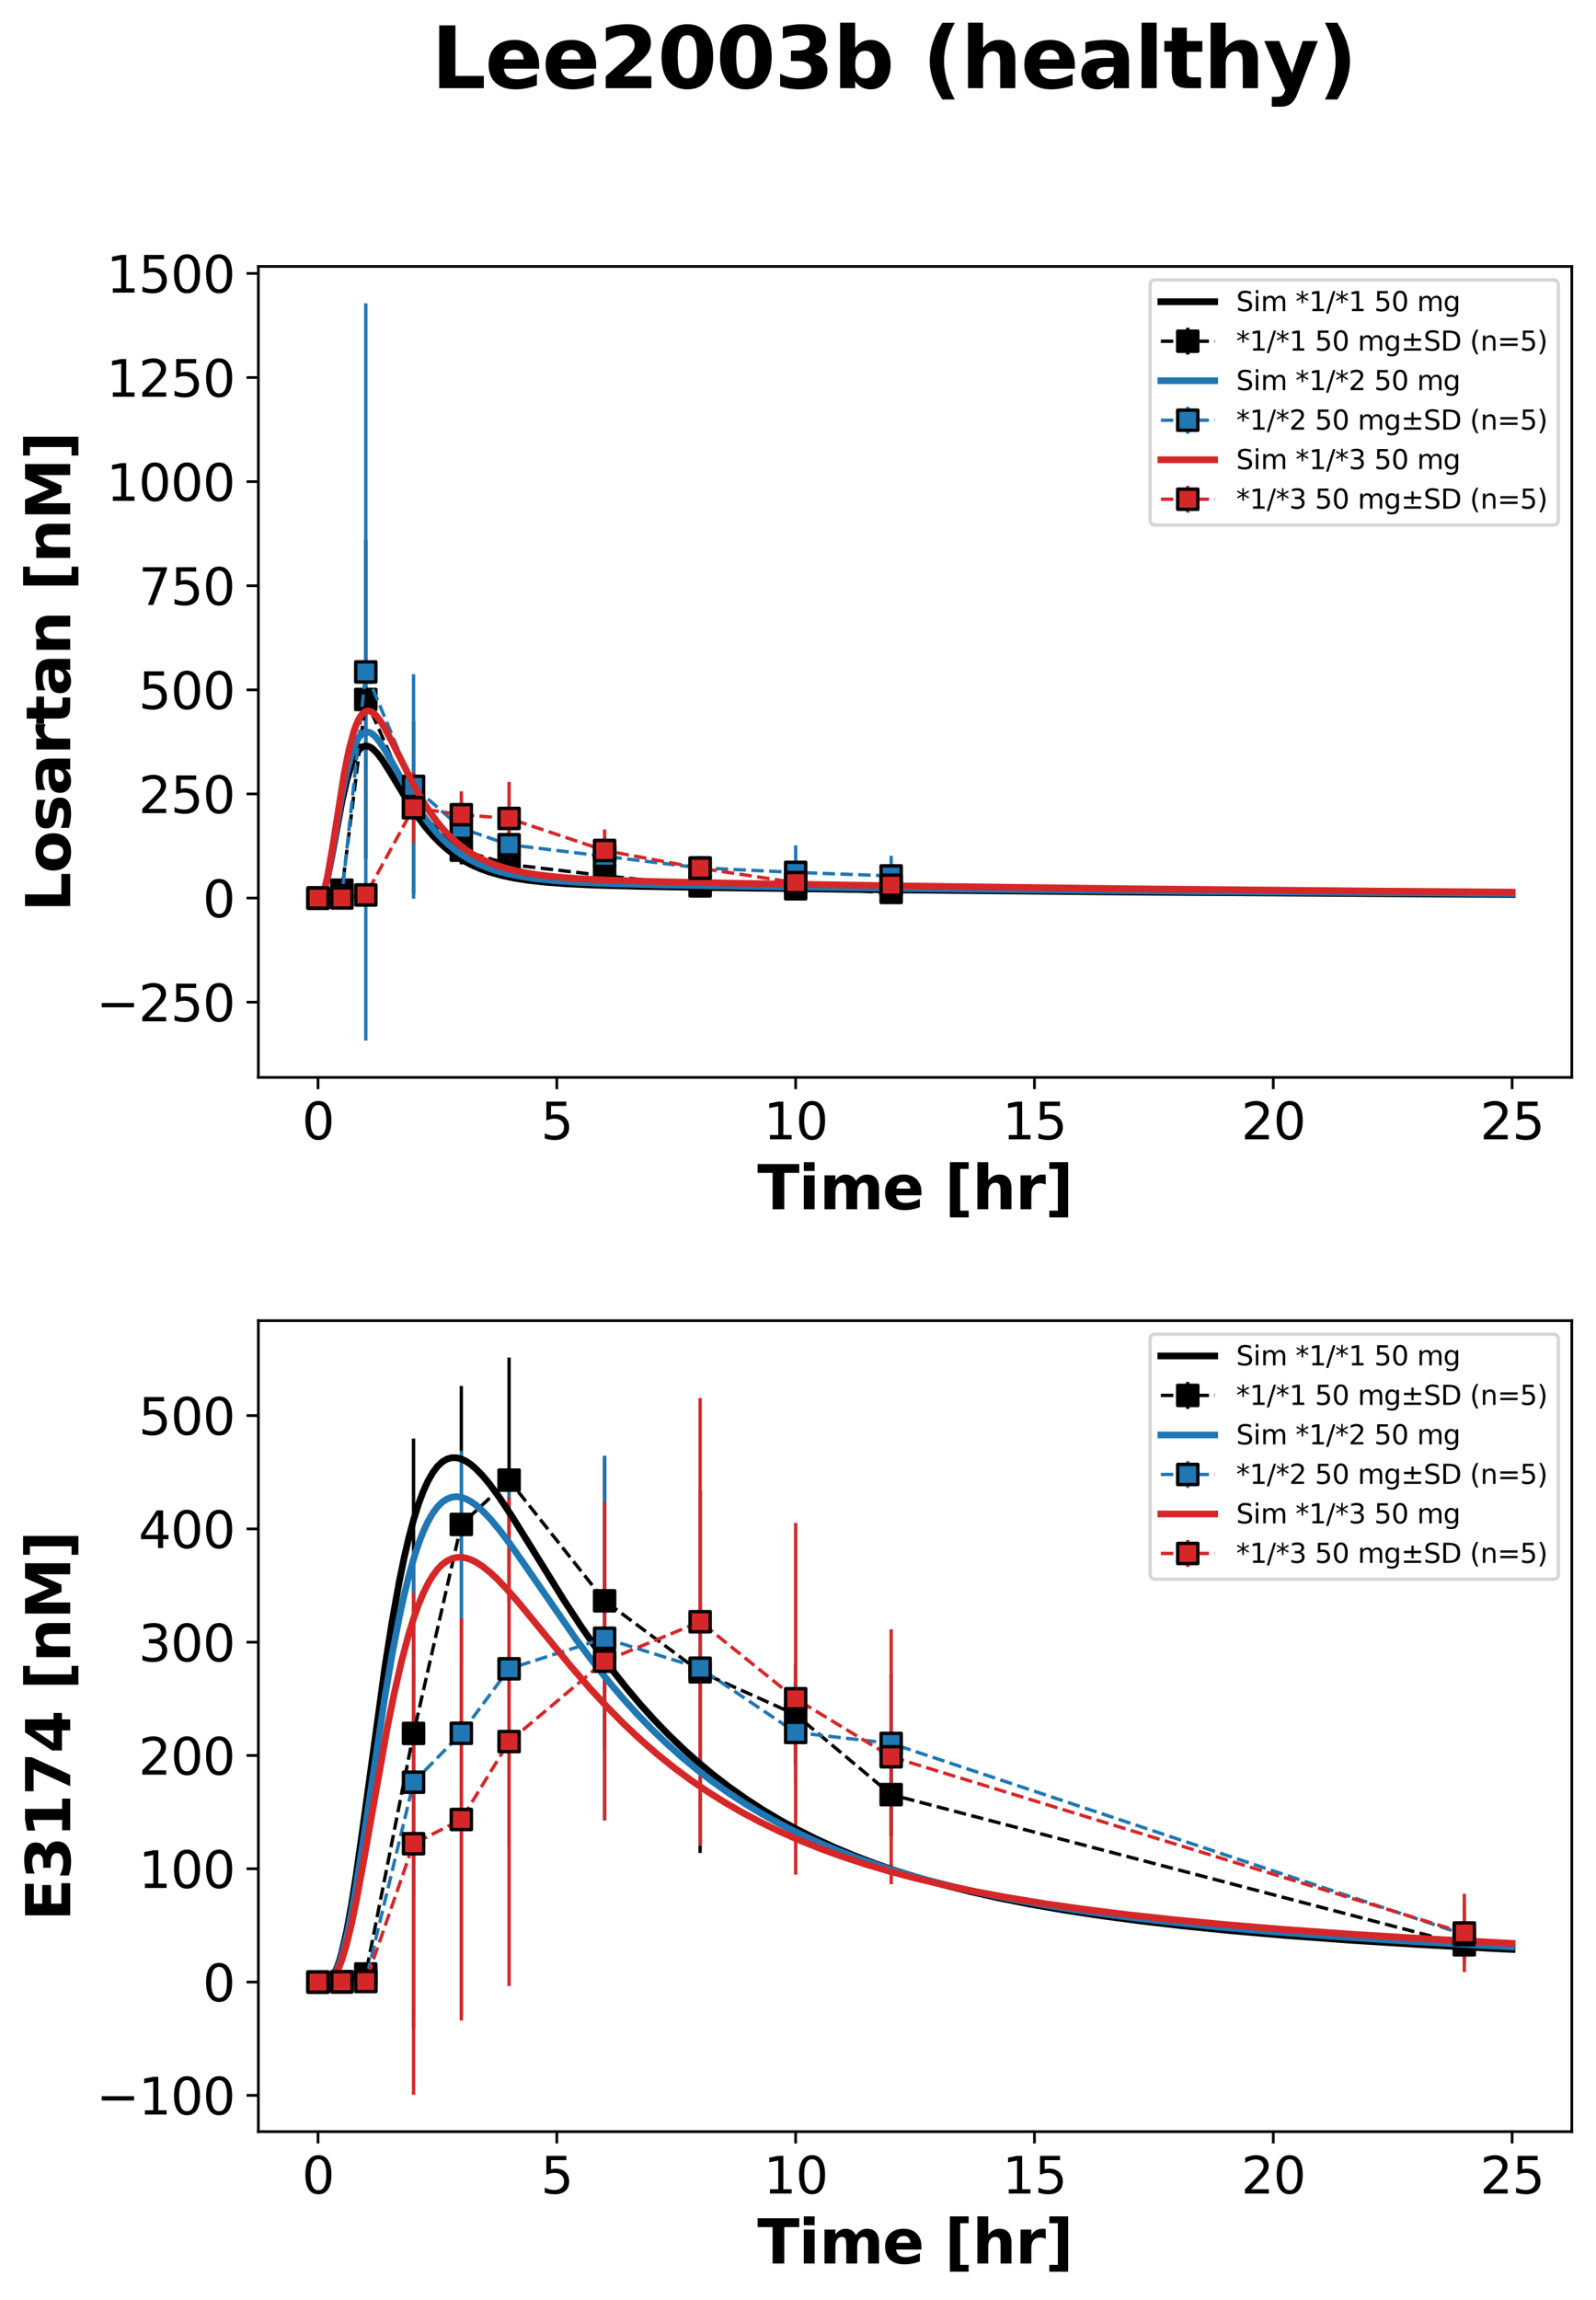 <?xml version="1.0" encoding="utf-8" standalone="no"?>
<!DOCTYPE svg PUBLIC "-//W3C//DTD SVG 1.1//EN"
  "http://www.w3.org/Graphics/SVG/1.1/DTD/svg11.dtd">
<svg xmlns:xlink="http://www.w3.org/1999/xlink" width="474.621pt" height="683.738pt" viewBox="0 0 474.621 683.738" xmlns="http://www.w3.org/2000/svg" version="1.1">
 <defs>
  <style type="text/css">*{stroke-linejoin: round; stroke-linecap: butt}</style>
 </defs>
 <g id="figure_1">
  <g id="patch_1">
   <path d="M 0 683.738 
L 474.621 683.738 
L 474.621 0 
L 0 0 
z
" style="fill: #ffffff"/>
  </g>
  <g id="axes_1">
   <g id="patch_2">
    <path d="M 76.821 320.243 
L 467.421 320.243 
L 467.421 79.2 
L 76.821 79.2 
z
" style="fill: #ffffff"/>
   </g>
   <g id="matplotlib.axis_1">
    <g id="xtick_1">
     <g id="line2d_1">
      <defs>
       <path id="mddffb0320c" d="M 0 0 
L 0 3.5 
" style="stroke: #000000; stroke-width: 0.8"/>
      </defs>
      <g>
       <use xlink:href="#mddffb0320c" x="94.576" y="320.243" style="stroke: #000000; stroke-width: 0.8"/>
      </g>
     </g>
     <g id="text_1">
      <!-- 0 -->
      <g transform="translate(89.804 338.641) scale(0.15 -0.15)">
       <defs>
        <path id="DejaVuSans-30" d="M 2034 4250 
Q 1547 4250 1301 3770 
Q 1056 3291 1056 2328 
Q 1056 1369 1301 889 
Q 1547 409 2034 409 
Q 2525 409 2770 889 
Q 3016 1369 3016 2328 
Q 3016 3291 2770 3770 
Q 2525 4250 2034 4250 
z
M 2034 4750 
Q 2819 4750 3233 4129 
Q 3647 3509 3647 2328 
Q 3647 1150 3233 529 
Q 2819 -91 2034 -91 
Q 1250 -91 836 529 
Q 422 1150 422 2328 
Q 422 3509 836 4129 
Q 1250 4750 2034 4750 
z
" transform="scale(0.016)"/>
       </defs>
       <use xlink:href="#DejaVuSans-30"/>
      </g>
     </g>
    </g>
    <g id="xtick_2">
     <g id="line2d_2">
      <g>
       <use xlink:href="#mddffb0320c" x="165.594" y="320.243" style="stroke: #000000; stroke-width: 0.8"/>
      </g>
     </g>
     <g id="text_2">
      <!-- 5 -->
      <g transform="translate(160.822 338.641) scale(0.15 -0.15)">
       <defs>
        <path id="DejaVuSans-35" d="M 691 4666 
L 3169 4666 
L 3169 4134 
L 1269 4134 
L 1269 2991 
Q 1406 3038 1543 3061 
Q 1681 3084 1819 3084 
Q 2600 3084 3056 2656 
Q 3513 2228 3513 1497 
Q 3513 744 3044 326 
Q 2575 -91 1722 -91 
Q 1428 -91 1123 -41 
Q 819 9 494 109 
L 494 744 
Q 775 591 1075 516 
Q 1375 441 1709 441 
Q 2250 441 2565 725 
Q 2881 1009 2881 1497 
Q 2881 1984 2565 2268 
Q 2250 2553 1709 2553 
Q 1456 2553 1204 2497 
Q 953 2441 691 2322 
L 691 4666 
z
" transform="scale(0.016)"/>
       </defs>
       <use xlink:href="#DejaVuSans-35"/>
      </g>
     </g>
    </g>
    <g id="xtick_3">
     <g id="line2d_3">
      <g>
       <use xlink:href="#mddffb0320c" x="236.612" y="320.243" style="stroke: #000000; stroke-width: 0.8"/>
      </g>
     </g>
     <g id="text_3">
      <!-- 10 -->
      <g transform="translate(227.069 338.641) scale(0.15 -0.15)">
       <defs>
        <path id="DejaVuSans-31" d="M 794 531 
L 1825 531 
L 1825 4091 
L 703 3866 
L 703 4441 
L 1819 4666 
L 2450 4666 
L 2450 531 
L 3481 531 
L 3481 0 
L 794 0 
L 794 531 
z
" transform="scale(0.016)"/>
       </defs>
       <use xlink:href="#DejaVuSans-31"/>
       <use xlink:href="#DejaVuSans-30" transform="translate(63.623 0)"/>
      </g>
     </g>
    </g>
    <g id="xtick_4">
     <g id="line2d_4">
      <g>
       <use xlink:href="#mddffb0320c" x="307.63" y="320.243" style="stroke: #000000; stroke-width: 0.8"/>
      </g>
     </g>
     <g id="text_4">
      <!-- 15 -->
      <g transform="translate(298.087 338.641) scale(0.15 -0.15)">
       <use xlink:href="#DejaVuSans-31"/>
       <use xlink:href="#DejaVuSans-35" transform="translate(63.623 0)"/>
      </g>
     </g>
    </g>
    <g id="xtick_5">
     <g id="line2d_5">
      <g>
       <use xlink:href="#mddffb0320c" x="378.649" y="320.243" style="stroke: #000000; stroke-width: 0.8"/>
      </g>
     </g>
     <g id="text_5">
      <!-- 20 -->
      <g transform="translate(369.105 338.641) scale(0.15 -0.15)">
       <defs>
        <path id="DejaVuSans-32" d="M 1228 531 
L 3431 531 
L 3431 0 
L 469 0 
L 469 531 
Q 828 903 1448 1529 
Q 2069 2156 2228 2338 
Q 2531 2678 2651 2914 
Q 2772 3150 2772 3378 
Q 2772 3750 2511 3984 
Q 2250 4219 1831 4219 
Q 1534 4219 1204 4116 
Q 875 4013 500 3803 
L 500 4441 
Q 881 4594 1212 4672 
Q 1544 4750 1819 4750 
Q 2544 4750 2975 4387 
Q 3406 4025 3406 3419 
Q 3406 3131 3298 2873 
Q 3191 2616 2906 2266 
Q 2828 2175 2409 1742 
Q 1991 1309 1228 531 
z
" transform="scale(0.016)"/>
       </defs>
       <use xlink:href="#DejaVuSans-32"/>
       <use xlink:href="#DejaVuSans-30" transform="translate(63.623 0)"/>
      </g>
     </g>
    </g>
    <g id="xtick_6">
     <g id="line2d_6">
      <g>
       <use xlink:href="#mddffb0320c" x="449.667" y="320.243" style="stroke: #000000; stroke-width: 0.8"/>
      </g>
     </g>
     <g id="text_6">
      <!-- 25 -->
      <g transform="translate(440.123 338.641) scale(0.15 -0.15)">
       <use xlink:href="#DejaVuSans-32"/>
       <use xlink:href="#DejaVuSans-35" transform="translate(63.623 0)"/>
      </g>
     </g>
    </g>
    <g id="text_7">
     <!-- Time [hr] -->
     <g transform="translate(225.209 359.438) scale(0.18 -0.18)">
      <defs>
       <path id="DejaVuSans-Bold-54" d="M 31 4666 
L 4331 4666 
L 4331 3756 
L 2784 3756 
L 2784 0 
L 1581 0 
L 1581 3756 
L 31 3756 
L 31 4666 
z
" transform="scale(0.016)"/>
       <path id="DejaVuSans-Bold-69" d="M 538 3500 
L 1656 3500 
L 1656 0 
L 538 0 
L 538 3500 
z
M 538 4863 
L 1656 4863 
L 1656 3950 
L 538 3950 
L 538 4863 
z
" transform="scale(0.016)"/>
       <path id="DejaVuSans-Bold-6d" d="M 3781 2919 
Q 3994 3244 4286 3414 
Q 4578 3584 4928 3584 
Q 5531 3584 5847 3212 
Q 6163 2841 6163 2131 
L 6163 0 
L 5038 0 
L 5038 1825 
Q 5041 1866 5042 1909 
Q 5044 1953 5044 2034 
Q 5044 2406 4934 2573 
Q 4825 2741 4581 2741 
Q 4263 2741 4089 2478 
Q 3916 2216 3909 1719 
L 3909 0 
L 2784 0 
L 2784 1825 
Q 2784 2406 2684 2573 
Q 2584 2741 2328 2741 
Q 2006 2741 1831 2477 
Q 1656 2213 1656 1722 
L 1656 0 
L 531 0 
L 531 3500 
L 1656 3500 
L 1656 2988 
Q 1863 3284 2130 3434 
Q 2397 3584 2719 3584 
Q 3081 3584 3359 3409 
Q 3638 3234 3781 2919 
z
" transform="scale(0.016)"/>
       <path id="DejaVuSans-Bold-65" d="M 4031 1759 
L 4031 1441 
L 1416 1441 
Q 1456 1047 1700 850 
Q 1944 653 2381 653 
Q 2734 653 3104 758 
Q 3475 863 3866 1075 
L 3866 213 
Q 3469 63 3072 -14 
Q 2675 -91 2278 -91 
Q 1328 -91 801 392 
Q 275 875 275 1747 
Q 275 2603 792 3093 
Q 1309 3584 2216 3584 
Q 3041 3584 3536 3087 
Q 4031 2591 4031 1759 
z
M 2881 2131 
Q 2881 2450 2695 2645 
Q 2509 2841 2209 2841 
Q 1884 2841 1681 2658 
Q 1478 2475 1428 2131 
L 2881 2131 
z
" transform="scale(0.016)"/>
       <path id="DejaVuSans-Bold-20" transform="scale(0.016)"/>
       <path id="DejaVuSans-Bold-5b" d="M 550 4863 
L 2491 4863 
L 2491 4159 
L 1613 4159 
L 1613 -141 
L 2491 -141 
L 2491 -844 
L 550 -844 
L 550 4863 
z
" transform="scale(0.016)"/>
       <path id="DejaVuSans-Bold-68" d="M 4056 2131 
L 4056 0 
L 2931 0 
L 2931 347 
L 2931 1625 
Q 2931 2084 2911 2256 
Q 2891 2428 2841 2509 
Q 2775 2619 2662 2680 
Q 2550 2741 2406 2741 
Q 2056 2741 1856 2470 
Q 1656 2200 1656 1722 
L 1656 0 
L 538 0 
L 538 4863 
L 1656 4863 
L 1656 2988 
Q 1909 3294 2193 3439 
Q 2478 3584 2822 3584 
Q 3428 3584 3742 3212 
Q 4056 2841 4056 2131 
z
" transform="scale(0.016)"/>
       <path id="DejaVuSans-Bold-72" d="M 3138 2547 
Q 2991 2616 2845 2648 
Q 2700 2681 2553 2681 
Q 2122 2681 1889 2404 
Q 1656 2128 1656 1613 
L 1656 0 
L 538 0 
L 538 3500 
L 1656 3500 
L 1656 2925 
Q 1872 3269 2151 3426 
Q 2431 3584 2822 3584 
Q 2878 3584 2943 3579 
Q 3009 3575 3134 3559 
L 3138 2547 
z
" transform="scale(0.016)"/>
       <path id="DejaVuSans-Bold-5d" d="M 2375 -844 
L 434 -844 
L 434 -141 
L 1313 -141 
L 1313 4159 
L 434 4159 
L 434 4863 
L 2375 4863 
L 2375 -844 
z
" transform="scale(0.016)"/>
      </defs>
      <use xlink:href="#DejaVuSans-Bold-54"/>
      <use xlink:href="#DejaVuSans-Bold-69" transform="translate(68.213 0)"/>
      <use xlink:href="#DejaVuSans-Bold-6d" transform="translate(102.49 0)"/>
      <use xlink:href="#DejaVuSans-Bold-65" transform="translate(206.689 0)"/>
      <use xlink:href="#DejaVuSans-Bold-20" transform="translate(274.512 0)"/>
      <use xlink:href="#DejaVuSans-Bold-5b" transform="translate(309.326 0)"/>
      <use xlink:href="#DejaVuSans-Bold-68" transform="translate(355.029 0)"/>
      <use xlink:href="#DejaVuSans-Bold-72" transform="translate(426.221 0)"/>
      <use xlink:href="#DejaVuSans-Bold-5d" transform="translate(475.537 0)"/>
     </g>
    </g>
   </g>
   <g id="matplotlib.axis_2">
    <g id="ytick_1">
     <g id="line2d_7">
      <defs>
       <path id="m5a8c267a90" d="M 0 0 
L -3.5 0 
" style="stroke: #000000; stroke-width: 0.8"/>
      </defs>
      <g>
       <use xlink:href="#m5a8c267a90" x="76.821" y="297.878" style="stroke: #000000; stroke-width: 0.8"/>
      </g>
     </g>
     <g id="text_8">
      <!-- −250 -->
      <g transform="translate(28.621 303.577) scale(0.15 -0.15)">
       <defs>
        <path id="DejaVuSans-2212" d="M 678 2272 
L 4684 2272 
L 4684 1741 
L 678 1741 
L 678 2272 
z
" transform="scale(0.016)"/>
       </defs>
       <use xlink:href="#DejaVuSans-2212"/>
       <use xlink:href="#DejaVuSans-32" transform="translate(83.789 0)"/>
       <use xlink:href="#DejaVuSans-35" transform="translate(147.412 0)"/>
       <use xlink:href="#DejaVuSans-30" transform="translate(211.035 0)"/>
      </g>
     </g>
    </g>
    <g id="ytick_2">
     <g id="line2d_8">
      <g>
       <use xlink:href="#m5a8c267a90" x="76.821" y="266.935" style="stroke: #000000; stroke-width: 0.8"/>
      </g>
     </g>
     <g id="text_9">
      <!-- 0 -->
      <g transform="translate(60.278 272.634) scale(0.15 -0.15)">
       <use xlink:href="#DejaVuSans-30"/>
      </g>
     </g>
    </g>
    <g id="ytick_3">
     <g id="line2d_9">
      <g>
       <use xlink:href="#m5a8c267a90" x="76.821" y="235.992" style="stroke: #000000; stroke-width: 0.8"/>
      </g>
     </g>
     <g id="text_10">
      <!-- 250 -->
      <g transform="translate(41.19 241.691) scale(0.15 -0.15)">
       <use xlink:href="#DejaVuSans-32"/>
       <use xlink:href="#DejaVuSans-35" transform="translate(63.623 0)"/>
       <use xlink:href="#DejaVuSans-30" transform="translate(127.246 0)"/>
      </g>
     </g>
    </g>
    <g id="ytick_4">
     <g id="line2d_10">
      <g>
       <use xlink:href="#m5a8c267a90" x="76.821" y="205.049" style="stroke: #000000; stroke-width: 0.8"/>
      </g>
     </g>
     <g id="text_11">
      <!-- 500 -->
      <g transform="translate(41.19 210.748) scale(0.15 -0.15)">
       <use xlink:href="#DejaVuSans-35"/>
       <use xlink:href="#DejaVuSans-30" transform="translate(63.623 0)"/>
       <use xlink:href="#DejaVuSans-30" transform="translate(127.246 0)"/>
      </g>
     </g>
    </g>
    <g id="ytick_5">
     <g id="line2d_11">
      <g>
       <use xlink:href="#m5a8c267a90" x="76.821" y="174.107" style="stroke: #000000; stroke-width: 0.8"/>
      </g>
     </g>
     <g id="text_12">
      <!-- 750 -->
      <g transform="translate(41.19 179.806) scale(0.15 -0.15)">
       <defs>
        <path id="DejaVuSans-37" d="M 525 4666 
L 3525 4666 
L 3525 4397 
L 1831 0 
L 1172 0 
L 2766 4134 
L 525 4134 
L 525 4666 
z
" transform="scale(0.016)"/>
       </defs>
       <use xlink:href="#DejaVuSans-37"/>
       <use xlink:href="#DejaVuSans-35" transform="translate(63.623 0)"/>
       <use xlink:href="#DejaVuSans-30" transform="translate(127.246 0)"/>
      </g>
     </g>
    </g>
    <g id="ytick_6">
     <g id="line2d_12">
      <g>
       <use xlink:href="#m5a8c267a90" x="76.821" y="143.164" style="stroke: #000000; stroke-width: 0.8"/>
      </g>
     </g>
     <g id="text_13">
      <!-- 1000 -->
      <g transform="translate(31.646 148.863) scale(0.15 -0.15)">
       <use xlink:href="#DejaVuSans-31"/>
       <use xlink:href="#DejaVuSans-30" transform="translate(63.623 0)"/>
       <use xlink:href="#DejaVuSans-30" transform="translate(127.246 0)"/>
       <use xlink:href="#DejaVuSans-30" transform="translate(190.869 0)"/>
      </g>
     </g>
    </g>
    <g id="ytick_7">
     <g id="line2d_13">
      <g>
       <use xlink:href="#m5a8c267a90" x="76.821" y="112.221" style="stroke: #000000; stroke-width: 0.8"/>
      </g>
     </g>
     <g id="text_14">
      <!-- 1250 -->
      <g transform="translate(31.646 117.92) scale(0.15 -0.15)">
       <use xlink:href="#DejaVuSans-31"/>
       <use xlink:href="#DejaVuSans-32" transform="translate(63.623 0)"/>
       <use xlink:href="#DejaVuSans-35" transform="translate(127.246 0)"/>
       <use xlink:href="#DejaVuSans-30" transform="translate(190.869 0)"/>
      </g>
     </g>
    </g>
    <g id="ytick_8">
     <g id="line2d_14">
      <g>
       <use xlink:href="#m5a8c267a90" x="76.821" y="81.278" style="stroke: #000000; stroke-width: 0.8"/>
      </g>
     </g>
     <g id="text_15">
      <!-- 1500 -->
      <g transform="translate(31.646 86.977) scale(0.15 -0.15)">
       <use xlink:href="#DejaVuSans-31"/>
       <use xlink:href="#DejaVuSans-35" transform="translate(63.623 0)"/>
       <use xlink:href="#DejaVuSans-30" transform="translate(127.246 0)"/>
       <use xlink:href="#DejaVuSans-30" transform="translate(190.869 0)"/>
      </g>
     </g>
    </g>
    <g id="text_16">
     <!-- Losartan [nM] -->
     <g transform="translate(20.877 271.013) rotate(-90) scale(0.18 -0.18)">
      <defs>
       <path id="DejaVuSans-Bold-4c" d="M 588 4666 
L 1791 4666 
L 1791 909 
L 3903 909 
L 3903 0 
L 588 0 
L 588 4666 
z
" transform="scale(0.016)"/>
       <path id="DejaVuSans-Bold-6f" d="M 2203 2784 
Q 1831 2784 1636 2517 
Q 1441 2250 1441 1747 
Q 1441 1244 1636 976 
Q 1831 709 2203 709 
Q 2569 709 2762 976 
Q 2956 1244 2956 1747 
Q 2956 2250 2762 2517 
Q 2569 2784 2203 2784 
z
M 2203 3584 
Q 3106 3584 3614 3096 
Q 4122 2609 4122 1747 
Q 4122 884 3614 396 
Q 3106 -91 2203 -91 
Q 1297 -91 786 396 
Q 275 884 275 1747 
Q 275 2609 786 3096 
Q 1297 3584 2203 3584 
z
" transform="scale(0.016)"/>
       <path id="DejaVuSans-Bold-73" d="M 3272 3391 
L 3272 2541 
Q 2913 2691 2578 2766 
Q 2244 2841 1947 2841 
Q 1628 2841 1473 2761 
Q 1319 2681 1319 2516 
Q 1319 2381 1436 2309 
Q 1553 2238 1856 2203 
L 2053 2175 
Q 2913 2066 3209 1816 
Q 3506 1566 3506 1031 
Q 3506 472 3093 190 
Q 2681 -91 1863 -91 
Q 1516 -91 1145 -36 
Q 775 19 384 128 
L 384 978 
Q 719 816 1070 734 
Q 1422 653 1784 653 
Q 2113 653 2278 743 
Q 2444 834 2444 1013 
Q 2444 1163 2330 1236 
Q 2216 1309 1875 1350 
L 1678 1375 
Q 931 1469 631 1722 
Q 331 1975 331 2491 
Q 331 3047 712 3315 
Q 1094 3584 1881 3584 
Q 2191 3584 2531 3537 
Q 2872 3491 3272 3391 
z
" transform="scale(0.016)"/>
       <path id="DejaVuSans-Bold-61" d="M 2106 1575 
Q 1756 1575 1579 1456 
Q 1403 1338 1403 1106 
Q 1403 894 1545 773 
Q 1688 653 1941 653 
Q 2256 653 2472 879 
Q 2688 1106 2688 1447 
L 2688 1575 
L 2106 1575 
z
M 3816 1997 
L 3816 0 
L 2688 0 
L 2688 519 
Q 2463 200 2181 54 
Q 1900 -91 1497 -91 
Q 953 -91 614 226 
Q 275 544 275 1050 
Q 275 1666 698 1953 
Q 1122 2241 2028 2241 
L 2688 2241 
L 2688 2328 
Q 2688 2594 2478 2717 
Q 2269 2841 1825 2841 
Q 1466 2841 1156 2769 
Q 847 2697 581 2553 
L 581 3406 
Q 941 3494 1303 3539 
Q 1666 3584 2028 3584 
Q 2975 3584 3395 3211 
Q 3816 2838 3816 1997 
z
" transform="scale(0.016)"/>
       <path id="DejaVuSans-Bold-74" d="M 1759 4494 
L 1759 3500 
L 2913 3500 
L 2913 2700 
L 1759 2700 
L 1759 1216 
Q 1759 972 1856 886 
Q 1953 800 2241 800 
L 2816 800 
L 2816 0 
L 1856 0 
Q 1194 0 917 276 
Q 641 553 641 1216 
L 641 2700 
L 84 2700 
L 84 3500 
L 641 3500 
L 641 4494 
L 1759 4494 
z
" transform="scale(0.016)"/>
       <path id="DejaVuSans-Bold-6e" d="M 4056 2131 
L 4056 0 
L 2931 0 
L 2931 347 
L 2931 1631 
Q 2931 2084 2911 2256 
Q 2891 2428 2841 2509 
Q 2775 2619 2662 2680 
Q 2550 2741 2406 2741 
Q 2056 2741 1856 2470 
Q 1656 2200 1656 1722 
L 1656 0 
L 538 0 
L 538 3500 
L 1656 3500 
L 1656 2988 
Q 1909 3294 2193 3439 
Q 2478 3584 2822 3584 
Q 3428 3584 3742 3212 
Q 4056 2841 4056 2131 
z
" transform="scale(0.016)"/>
       <path id="DejaVuSans-Bold-4d" d="M 588 4666 
L 2119 4666 
L 3181 2169 
L 4250 4666 
L 5778 4666 
L 5778 0 
L 4641 0 
L 4641 3413 
L 3566 897 
L 2803 897 
L 1728 3413 
L 1728 0 
L 588 0 
L 588 4666 
z
" transform="scale(0.016)"/>
      </defs>
      <use xlink:href="#DejaVuSans-Bold-4c"/>
      <use xlink:href="#DejaVuSans-Bold-6f" transform="translate(63.721 0)"/>
      <use xlink:href="#DejaVuSans-Bold-73" transform="translate(132.422 0)"/>
      <use xlink:href="#DejaVuSans-Bold-61" transform="translate(191.943 0)"/>
      <use xlink:href="#DejaVuSans-Bold-72" transform="translate(259.424 0)"/>
      <use xlink:href="#DejaVuSans-Bold-74" transform="translate(308.74 0)"/>
      <use xlink:href="#DejaVuSans-Bold-61" transform="translate(356.543 0)"/>
      <use xlink:href="#DejaVuSans-Bold-6e" transform="translate(424.023 0)"/>
      <use xlink:href="#DejaVuSans-Bold-20" transform="translate(495.215 0)"/>
      <use xlink:href="#DejaVuSans-Bold-5b" transform="translate(530.029 0)"/>
      <use xlink:href="#DejaVuSans-Bold-6e" transform="translate(575.732 0)"/>
      <use xlink:href="#DejaVuSans-Bold-4d" transform="translate(646.924 0)"/>
      <use xlink:href="#DejaVuSans-Bold-5d" transform="translate(746.436 0)"/>
     </g>
    </g>
   </g>
   <g id="LineCollection_1">
    <path clip-path="url(#pe47d6910ea)" style="fill: none; stroke: #000000"/>
    <path d="M 101.678 267.532 
L 101.678 261.678 
" clip-path="url(#pe47d6910ea)" style="fill: none; stroke: #000000"/>
    <path d="M 108.78 255.326 
L 108.78 160.472 
" clip-path="url(#pe47d6910ea)" style="fill: none; stroke: #000000"/>
    <path d="M 122.983 265.822 
L 122.983 214.363 
" clip-path="url(#pe47d6910ea)" style="fill: none; stroke: #000000"/>
    <path d="M 137.187 256.923 
L 137.187 248.494 
" clip-path="url(#pe47d6910ea)" style="fill: none; stroke: #000000"/>
    <path d="M 151.39 259.893 
L 151.39 253.964 
" clip-path="url(#pe47d6910ea)" style="fill: none; stroke: #000000"/>
    <path d="M 179.798 262.055 
L 179.798 258.518 
" clip-path="url(#pe47d6910ea)" style="fill: none; stroke: #000000"/>
    <path d="M 208.205 264.336 
L 208.205 262.304 
" clip-path="url(#pe47d6910ea)" style="fill: none; stroke: #000000"/>
    <path d="M 236.612 264.665 
L 236.612 263.671 
" clip-path="url(#pe47d6910ea)" style="fill: none; stroke: #000000"/>
    <path d="M 265.02 265.809 
L 265.02 264.715 
" clip-path="url(#pe47d6910ea)" style="fill: none; stroke: #000000"/>
   </g>
   <g id="LineCollection_2">
    <path clip-path="url(#pe47d6910ea)" style="fill: none; stroke: #1f77b4"/>
    <path d="M 101.678 267.704 
L 101.678 264.815 
" clip-path="url(#pe47d6910ea)" style="fill: none; stroke: #1f77b4"/>
    <path d="M 108.78 309.287 
L 108.78 90.157 
" clip-path="url(#pe47d6910ea)" style="fill: none; stroke: #1f77b4"/>
    <path d="M 122.983 267.111 
L 122.983 200.38 
" clip-path="url(#pe47d6910ea)" style="fill: none; stroke: #1f77b4"/>
    <path d="M 137.187 254.304 
L 137.187 238.068 
" clip-path="url(#pe47d6910ea)" style="fill: none; stroke: #1f77b4"/>
    <path d="M 151.39 257.028 
L 151.39 245.141 
" clip-path="url(#pe47d6910ea)" style="fill: none; stroke: #1f77b4"/>
    <path d="M 179.798 260.422 
L 179.798 248.603 
" clip-path="url(#pe47d6910ea)" style="fill: none; stroke: #1f77b4"/>
    <path d="M 208.205 261.478 
L 208.205 254.464 
" clip-path="url(#pe47d6910ea)" style="fill: none; stroke: #1f77b4"/>
    <path d="M 236.612 267.34 
L 236.612 251.271 
" clip-path="url(#pe47d6910ea)" style="fill: none; stroke: #1f77b4"/>
    <path d="M 265.02 266.362 
L 265.02 254.366 
" clip-path="url(#pe47d6910ea)" style="fill: none; stroke: #1f77b4"/>
   </g>
   <g id="LineCollection_3">
    <path clip-path="url(#pe47d6910ea)" style="fill: none; stroke: #d62728"/>
    <path d="M 101.678 266.906 
L 101.678 266.905 
" clip-path="url(#pe47d6910ea)" style="fill: none; stroke: #d62728"/>
    <path d="M 108.78 267.784 
L 108.78 264.248 
" clip-path="url(#pe47d6910ea)" style="fill: none; stroke: #d62728"/>
    <path d="M 122.983 250.595 
L 122.983 229.591 
" clip-path="url(#pe47d6910ea)" style="fill: none; stroke: #d62728"/>
    <path d="M 137.187 249.13 
L 137.187 235.212 
" clip-path="url(#pe47d6910ea)" style="fill: none; stroke: #d62728"/>
    <path d="M 151.39 254.117 
L 151.39 232.414 
" clip-path="url(#pe47d6910ea)" style="fill: none; stroke: #d62728"/>
    <path d="M 179.798 259.034 
L 179.798 246.551 
" clip-path="url(#pe47d6910ea)" style="fill: none; stroke: #d62728"/>
    <path d="M 208.205 260.974 
L 208.205 255.178 
" clip-path="url(#pe47d6910ea)" style="fill: none; stroke: #d62728"/>
    <path d="M 236.612 263.916 
L 236.612 260.765 
" clip-path="url(#pe47d6910ea)" style="fill: none; stroke: #d62728"/>
    <path d="M 265.02 264.019 
L 265.02 262.212 
" clip-path="url(#pe47d6910ea)" style="fill: none; stroke: #d62728"/>
   </g>
   <g id="line2d_15">
    <path d="M 94.576 266.935 
L 95.286 266.747 
L 95.996 265.745 
L 96.706 263.761 
L 97.417 260.935 
L 98.837 253.681 
L 101.678 238.268 
L 103.098 232.03 
L 104.518 227.297 
L 105.229 225.511 
L 105.939 224.1 
L 106.649 223.042 
L 107.359 222.314 
L 108.069 221.889 
L 108.78 221.737 
L 109.49 221.83 
L 110.2 222.137 
L 110.91 222.631 
L 112.33 224.075 
L 113.751 225.97 
L 115.881 229.317 
L 122.273 239.904 
L 124.404 243.03 
L 126.534 245.842 
L 128.665 248.332 
L 130.795 250.512 
L 132.926 252.403 
L 135.056 254.034 
L 137.187 255.433 
L 140.028 256.987 
L 142.868 258.242 
L 145.709 259.251 
L 149.26 260.239 
L 152.811 260.991 
L 157.072 261.662 
L 162.043 262.218 
L 168.435 262.699 
L 176.957 263.1 
L 189.74 263.458 
L 213.886 263.871 
L 267.15 264.523 
L 338.878 265.181 
L 424.1 265.733 
L 449.667 265.862 
L 449.667 265.862 
" clip-path="url(#pe47d6910ea)" style="fill: none; stroke: #000000; stroke-width: 2; stroke-linecap: square"/>
   </g>
   <g id="line2d_16">
    <path d="M 94.576 266.935 
L 101.678 264.605 
L 108.78 207.899 
L 122.983 240.093 
L 137.187 252.708 
L 151.39 256.928 
L 179.798 260.286 
L 208.205 263.32 
L 236.612 264.168 
L 265.02 265.262 
" clip-path="url(#pe47d6910ea)" style="fill: none; stroke-dasharray: 3.7,1.6; stroke-dashoffset: 0; stroke: #000000"/>
    <defs>
     <path id="m8d01f3cb0b" d="M -3 3 
L 3 3 
L 3 -3 
L -3 -3 
z
" style="stroke: #000000; stroke-linejoin: miter"/>
    </defs>
    <g clip-path="url(#pe47d6910ea)">
     <use xlink:href="#m8d01f3cb0b" x="94.576" y="266.935" style="stroke: #000000; stroke-linejoin: miter"/>
     <use xlink:href="#m8d01f3cb0b" x="101.678" y="264.605" style="stroke: #000000; stroke-linejoin: miter"/>
     <use xlink:href="#m8d01f3cb0b" x="108.78" y="207.899" style="stroke: #000000; stroke-linejoin: miter"/>
     <use xlink:href="#m8d01f3cb0b" x="122.983" y="240.093" style="stroke: #000000; stroke-linejoin: miter"/>
     <use xlink:href="#m8d01f3cb0b" x="137.187" y="252.708" style="stroke: #000000; stroke-linejoin: miter"/>
     <use xlink:href="#m8d01f3cb0b" x="151.39" y="256.928" style="stroke: #000000; stroke-linejoin: miter"/>
     <use xlink:href="#m8d01f3cb0b" x="179.798" y="260.286" style="stroke: #000000; stroke-linejoin: miter"/>
     <use xlink:href="#m8d01f3cb0b" x="208.205" y="263.32" style="stroke: #000000; stroke-linejoin: miter"/>
     <use xlink:href="#m8d01f3cb0b" x="236.612" y="264.168" style="stroke: #000000; stroke-linejoin: miter"/>
     <use xlink:href="#m8d01f3cb0b" x="265.02" y="265.262" style="stroke: #000000; stroke-linejoin: miter"/>
    </g>
   </g>
   <g id="line2d_17">
    <path d="M 94.576 266.935 
L 95.286 266.745 
L 95.996 265.719 
L 96.706 263.664 
L 97.417 260.711 
L 98.837 253.044 
L 101.678 236.418 
L 103.098 229.539 
L 104.518 224.227 
L 105.229 222.187 
L 105.939 220.549 
L 106.649 219.294 
L 107.359 218.399 
L 108.069 217.836 
L 108.78 217.576 
L 109.49 217.588 
L 110.2 217.842 
L 110.91 218.308 
L 111.62 218.956 
L 113.041 220.695 
L 114.461 222.865 
L 116.592 226.586 
L 122.273 236.839 
L 124.404 240.279 
L 126.534 243.379 
L 128.665 246.128 
L 130.795 248.536 
L 132.926 250.627 
L 135.056 252.43 
L 137.187 253.978 
L 139.317 255.301 
L 142.158 256.767 
L 144.999 257.948 
L 147.84 258.898 
L 151.39 259.829 
L 154.941 260.538 
L 159.202 261.174 
L 164.884 261.767 
L 171.986 262.25 
L 181.928 262.666 
L 197.552 263.058 
L 229.51 263.585 
L 289.876 264.345 
L 362.314 265.031 
L 447.536 265.609 
L 449.667 265.621 
L 449.667 265.621 
" clip-path="url(#pe47d6910ea)" style="fill: none; stroke: #1f77b4; stroke-width: 2; stroke-linecap: square"/>
   </g>
   <g id="line2d_18">
    <path d="M 94.576 266.935 
L 101.678 266.26 
L 108.78 199.722 
L 122.983 233.745 
L 137.187 246.186 
L 151.39 251.084 
L 179.798 254.513 
L 208.205 257.971 
L 236.612 259.306 
L 265.02 260.364 
" clip-path="url(#pe47d6910ea)" style="fill: none; stroke-dasharray: 3.7,1.6; stroke-dashoffset: 0; stroke: #1f77b4"/>
    <defs>
     <path id="m60494294d4" d="M -3 3 
L 3 3 
L 3 -3 
L -3 -3 
z
" style="stroke: #000000; stroke-linejoin: miter"/>
    </defs>
    <g clip-path="url(#pe47d6910ea)">
     <use xlink:href="#m60494294d4" x="94.576" y="266.935" style="fill: #1f77b4; stroke: #000000; stroke-linejoin: miter"/>
     <use xlink:href="#m60494294d4" x="101.678" y="266.26" style="fill: #1f77b4; stroke: #000000; stroke-linejoin: miter"/>
     <use xlink:href="#m60494294d4" x="108.78" y="199.722" style="fill: #1f77b4; stroke: #000000; stroke-linejoin: miter"/>
     <use xlink:href="#m60494294d4" x="122.983" y="233.745" style="fill: #1f77b4; stroke: #000000; stroke-linejoin: miter"/>
     <use xlink:href="#m60494294d4" x="137.187" y="246.186" style="fill: #1f77b4; stroke: #000000; stroke-linejoin: miter"/>
     <use xlink:href="#m60494294d4" x="151.39" y="251.084" style="fill: #1f77b4; stroke: #000000; stroke-linejoin: miter"/>
     <use xlink:href="#m60494294d4" x="179.798" y="254.513" style="fill: #1f77b4; stroke: #000000; stroke-linejoin: miter"/>
     <use xlink:href="#m60494294d4" x="208.205" y="257.971" style="fill: #1f77b4; stroke: #000000; stroke-linejoin: miter"/>
     <use xlink:href="#m60494294d4" x="236.612" y="259.306" style="fill: #1f77b4; stroke: #000000; stroke-linejoin: miter"/>
     <use xlink:href="#m60494294d4" x="265.02" y="260.364" style="fill: #1f77b4; stroke: #000000; stroke-linejoin: miter"/>
    </g>
   </g>
   <g id="line2d_19">
    <path d="M 94.576 266.935 
L 95.286 266.742 
L 95.996 265.686 
L 96.706 263.538 
L 97.417 260.413 
L 98.837 252.17 
L 102.388 229.712 
L 103.808 222.683 
L 105.229 217.387 
L 105.939 215.399 
L 106.649 213.834 
L 107.359 212.67 
L 108.069 211.88 
L 108.78 211.434 
L 109.49 211.3 
L 110.2 211.446 
L 110.91 211.84 
L 111.62 212.45 
L 113.041 214.201 
L 114.461 216.484 
L 116.592 220.512 
L 123.693 234.6 
L 125.824 238.263 
L 127.954 241.54 
L 130.085 244.429 
L 132.216 246.95 
L 134.346 249.132 
L 136.477 251.009 
L 138.607 252.618 
L 140.738 253.992 
L 143.578 255.514 
L 146.419 256.74 
L 149.26 257.727 
L 152.811 258.696 
L 156.362 259.437 
L 160.623 260.103 
L 165.594 260.664 
L 171.986 261.16 
L 180.508 261.591 
L 194.001 262.017 
L 218.858 262.534 
L 269.991 263.345 
L 336.038 264.169 
L 411.317 264.88 
L 449.667 265.169 
L 449.667 265.169 
" clip-path="url(#pe47d6910ea)" style="fill: none; stroke: #d62728; stroke-width: 2; stroke-linecap: square"/>
   </g>
   <g id="line2d_20">
    <path d="M 94.576 266.935 
L 101.678 266.906 
L 108.78 266.016 
L 122.983 240.093 
L 137.187 242.171 
L 151.39 243.265 
L 179.798 252.792 
L 208.205 258.076 
L 236.612 262.34 
L 265.02 263.115 
" clip-path="url(#pe47d6910ea)" style="fill: none; stroke-dasharray: 3.7,1.6; stroke-dashoffset: 0; stroke: #d62728"/>
    <defs>
     <path id="m40edb00f51" d="M -3 3 
L 3 3 
L 3 -3 
L -3 -3 
z
" style="stroke: #000000; stroke-linejoin: miter"/>
    </defs>
    <g clip-path="url(#pe47d6910ea)">
     <use xlink:href="#m40edb00f51" x="94.576" y="266.935" style="fill: #d62728; stroke: #000000; stroke-linejoin: miter"/>
     <use xlink:href="#m40edb00f51" x="101.678" y="266.906" style="fill: #d62728; stroke: #000000; stroke-linejoin: miter"/>
     <use xlink:href="#m40edb00f51" x="108.78" y="266.016" style="fill: #d62728; stroke: #000000; stroke-linejoin: miter"/>
     <use xlink:href="#m40edb00f51" x="122.983" y="240.093" style="fill: #d62728; stroke: #000000; stroke-linejoin: miter"/>
     <use xlink:href="#m40edb00f51" x="137.187" y="242.171" style="fill: #d62728; stroke: #000000; stroke-linejoin: miter"/>
     <use xlink:href="#m40edb00f51" x="151.39" y="243.265" style="fill: #d62728; stroke: #000000; stroke-linejoin: miter"/>
     <use xlink:href="#m40edb00f51" x="179.798" y="252.792" style="fill: #d62728; stroke: #000000; stroke-linejoin: miter"/>
     <use xlink:href="#m40edb00f51" x="208.205" y="258.076" style="fill: #d62728; stroke: #000000; stroke-linejoin: miter"/>
     <use xlink:href="#m40edb00f51" x="236.612" y="262.34" style="fill: #d62728; stroke: #000000; stroke-linejoin: miter"/>
     <use xlink:href="#m40edb00f51" x="265.02" y="263.115" style="fill: #d62728; stroke: #000000; stroke-linejoin: miter"/>
    </g>
   </g>
   <g id="patch_3">
    <path d="M 76.821 320.243 
L 76.821 79.2 
" style="fill: none; stroke: #000000; stroke-width: 0.8; stroke-linejoin: miter; stroke-linecap: square"/>
   </g>
   <g id="patch_4">
    <path d="M 467.421 320.243 
L 467.421 79.2 
" style="fill: none; stroke: #000000; stroke-width: 0.8; stroke-linejoin: miter; stroke-linecap: square"/>
   </g>
   <g id="patch_5">
    <path d="M 76.821 320.243 
L 467.421 320.243 
" style="fill: none; stroke: #000000; stroke-width: 0.8; stroke-linejoin: miter; stroke-linecap: square"/>
   </g>
   <g id="patch_6">
    <path d="M 76.821 79.2 
L 467.421 79.2 
" style="fill: none; stroke: #000000; stroke-width: 0.8; stroke-linejoin: miter; stroke-linecap: square"/>
   </g>
   <g id="legend_1">
    <g id="patch_7">
     <path d="M 343.619 156.055 
L 461.821 156.055 
Q 463.421 156.055 463.421 154.455 
L 463.421 84.8 
Q 463.421 83.2 461.821 83.2 
L 343.619 83.2 
Q 342.019 83.2 342.019 84.8 
L 342.019 154.455 
Q 342.019 156.055 343.619 156.055 
z
" style="fill: #ffffff; opacity: 0.8; stroke: #cccccc; stroke-linejoin: miter"/>
    </g>
    <g id="line2d_21">
     <path d="M 345.219 89.679 
L 361.219 89.679 
" style="fill: none; stroke: #000000; stroke-width: 2; stroke-linecap: square"/>
    </g>
    <g id="line2d_22"/>
    <g id="text_17">
     <!-- Sim *1/*1 50 mg -->
     <g transform="translate(367.619 92.479) scale(0.08 -0.08)">
      <defs>
       <path id="DejaVuSans-53" d="M 3425 4513 
L 3425 3897 
Q 3066 4069 2747 4153 
Q 2428 4238 2131 4238 
Q 1616 4238 1336 4038 
Q 1056 3838 1056 3469 
Q 1056 3159 1242 3001 
Q 1428 2844 1947 2747 
L 2328 2669 
Q 3034 2534 3370 2195 
Q 3706 1856 3706 1288 
Q 3706 609 3251 259 
Q 2797 -91 1919 -91 
Q 1588 -91 1214 -16 
Q 841 59 441 206 
L 441 856 
Q 825 641 1194 531 
Q 1563 422 1919 422 
Q 2459 422 2753 634 
Q 3047 847 3047 1241 
Q 3047 1584 2836 1778 
Q 2625 1972 2144 2069 
L 1759 2144 
Q 1053 2284 737 2584 
Q 422 2884 422 3419 
Q 422 4038 858 4394 
Q 1294 4750 2059 4750 
Q 2388 4750 2728 4690 
Q 3069 4631 3425 4513 
z
" transform="scale(0.016)"/>
       <path id="DejaVuSans-69" d="M 603 3500 
L 1178 3500 
L 1178 0 
L 603 0 
L 603 3500 
z
M 603 4863 
L 1178 4863 
L 1178 4134 
L 603 4134 
L 603 4863 
z
" transform="scale(0.016)"/>
       <path id="DejaVuSans-6d" d="M 3328 2828 
Q 3544 3216 3844 3400 
Q 4144 3584 4550 3584 
Q 5097 3584 5394 3201 
Q 5691 2819 5691 2113 
L 5691 0 
L 5113 0 
L 5113 2094 
Q 5113 2597 4934 2840 
Q 4756 3084 4391 3084 
Q 3944 3084 3684 2787 
Q 3425 2491 3425 1978 
L 3425 0 
L 2847 0 
L 2847 2094 
Q 2847 2600 2669 2842 
Q 2491 3084 2119 3084 
Q 1678 3084 1418 2786 
Q 1159 2488 1159 1978 
L 1159 0 
L 581 0 
L 581 3500 
L 1159 3500 
L 1159 2956 
Q 1356 3278 1631 3431 
Q 1906 3584 2284 3584 
Q 2666 3584 2933 3390 
Q 3200 3197 3328 2828 
z
" transform="scale(0.016)"/>
       <path id="DejaVuSans-20" transform="scale(0.016)"/>
       <path id="DejaVuSans-2a" d="M 3009 3897 
L 1888 3291 
L 3009 2681 
L 2828 2375 
L 1778 3009 
L 1778 1831 
L 1422 1831 
L 1422 3009 
L 372 2375 
L 191 2681 
L 1313 3291 
L 191 3897 
L 372 4206 
L 1422 3572 
L 1422 4750 
L 1778 4750 
L 1778 3572 
L 2828 4206 
L 3009 3897 
z
" transform="scale(0.016)"/>
       <path id="DejaVuSans-2f" d="M 1625 4666 
L 2156 4666 
L 531 -594 
L 0 -594 
L 1625 4666 
z
" transform="scale(0.016)"/>
       <path id="DejaVuSans-67" d="M 2906 1791 
Q 2906 2416 2648 2759 
Q 2391 3103 1925 3103 
Q 1463 3103 1205 2759 
Q 947 2416 947 1791 
Q 947 1169 1205 825 
Q 1463 481 1925 481 
Q 2391 481 2648 825 
Q 2906 1169 2906 1791 
z
M 3481 434 
Q 3481 -459 3084 -895 
Q 2688 -1331 1869 -1331 
Q 1566 -1331 1297 -1286 
Q 1028 -1241 775 -1147 
L 775 -588 
Q 1028 -725 1275 -790 
Q 1522 -856 1778 -856 
Q 2344 -856 2625 -561 
Q 2906 -266 2906 331 
L 2906 616 
Q 2728 306 2450 153 
Q 2172 0 1784 0 
Q 1141 0 747 490 
Q 353 981 353 1791 
Q 353 2603 747 3093 
Q 1141 3584 1784 3584 
Q 2172 3584 2450 3431 
Q 2728 3278 2906 2969 
L 2906 3500 
L 3481 3500 
L 3481 434 
z
" transform="scale(0.016)"/>
      </defs>
      <use xlink:href="#DejaVuSans-53"/>
      <use xlink:href="#DejaVuSans-69" transform="translate(63.477 0)"/>
      <use xlink:href="#DejaVuSans-6d" transform="translate(91.26 0)"/>
      <use xlink:href="#DejaVuSans-20" transform="translate(188.672 0)"/>
      <use xlink:href="#DejaVuSans-2a" transform="translate(220.459 0)"/>
      <use xlink:href="#DejaVuSans-31" transform="translate(270.459 0)"/>
      <use xlink:href="#DejaVuSans-2f" transform="translate(334.082 0)"/>
      <use xlink:href="#DejaVuSans-2a" transform="translate(367.773 0)"/>
      <use xlink:href="#DejaVuSans-31" transform="translate(417.773 0)"/>
      <use xlink:href="#DejaVuSans-20" transform="translate(481.396 0)"/>
      <use xlink:href="#DejaVuSans-35" transform="translate(513.184 0)"/>
      <use xlink:href="#DejaVuSans-30" transform="translate(576.807 0)"/>
      <use xlink:href="#DejaVuSans-20" transform="translate(640.43 0)"/>
      <use xlink:href="#DejaVuSans-6d" transform="translate(672.217 0)"/>
      <use xlink:href="#DejaVuSans-67" transform="translate(769.629 0)"/>
     </g>
    </g>
    <g id="LineCollection_4">
     <path d="M 353.219 105.421 
L 353.219 97.421 
" style="fill: none; stroke: #000000"/>
    </g>
    <g id="line2d_23">
     <path d="M 345.219 101.421 
L 361.219 101.421 
" style="fill: none; stroke-dasharray: 3.7,1.6; stroke-dashoffset: 0; stroke: #000000"/>
    </g>
    <g id="line2d_24">
     <g>
      <use xlink:href="#m8d01f3cb0b" x="353.219" y="101.421" style="stroke: #000000; stroke-linejoin: miter"/>
     </g>
    </g>
    <g id="text_18">
     <!-- *1/*1 50 mg±SD (n=5) -->
     <g transform="translate(367.619 104.221) scale(0.08 -0.08)">
      <defs>
       <path id="DejaVuSans-b1" d="M 2944 4013 
L 2944 2803 
L 4684 2803 
L 4684 2272 
L 2944 2272 
L 2944 1063 
L 2419 1063 
L 2419 2272 
L 678 2272 
L 678 2803 
L 2419 2803 
L 2419 4013 
L 2944 4013 
z
M 678 531 
L 4684 531 
L 4684 0 
L 678 0 
L 678 531 
z
" transform="scale(0.016)"/>
       <path id="DejaVuSans-44" d="M 1259 4147 
L 1259 519 
L 2022 519 
Q 2988 519 3436 956 
Q 3884 1394 3884 2338 
Q 3884 3275 3436 3711 
Q 2988 4147 2022 4147 
L 1259 4147 
z
M 628 4666 
L 1925 4666 
Q 3281 4666 3915 4102 
Q 4550 3538 4550 2338 
Q 4550 1131 3912 565 
Q 3275 0 1925 0 
L 628 0 
L 628 4666 
z
" transform="scale(0.016)"/>
       <path id="DejaVuSans-28" d="M 1984 4856 
Q 1566 4138 1362 3434 
Q 1159 2731 1159 2009 
Q 1159 1288 1364 580 
Q 1569 -128 1984 -844 
L 1484 -844 
Q 1016 -109 783 600 
Q 550 1309 550 2009 
Q 550 2706 781 3412 
Q 1013 4119 1484 4856 
L 1984 4856 
z
" transform="scale(0.016)"/>
       <path id="DejaVuSans-6e" d="M 3513 2113 
L 3513 0 
L 2938 0 
L 2938 2094 
Q 2938 2591 2744 2837 
Q 2550 3084 2163 3084 
Q 1697 3084 1428 2787 
Q 1159 2491 1159 1978 
L 1159 0 
L 581 0 
L 581 3500 
L 1159 3500 
L 1159 2956 
Q 1366 3272 1645 3428 
Q 1925 3584 2291 3584 
Q 2894 3584 3203 3211 
Q 3513 2838 3513 2113 
z
" transform="scale(0.016)"/>
       <path id="DejaVuSans-3d" d="M 678 2906 
L 4684 2906 
L 4684 2381 
L 678 2381 
L 678 2906 
z
M 678 1631 
L 4684 1631 
L 4684 1100 
L 678 1100 
L 678 1631 
z
" transform="scale(0.016)"/>
       <path id="DejaVuSans-29" d="M 513 4856 
L 1013 4856 
Q 1481 4119 1714 3412 
Q 1947 2706 1947 2009 
Q 1947 1309 1714 600 
Q 1481 -109 1013 -844 
L 513 -844 
Q 928 -128 1133 580 
Q 1338 1288 1338 2009 
Q 1338 2731 1133 3434 
Q 928 4138 513 4856 
z
" transform="scale(0.016)"/>
      </defs>
      <use xlink:href="#DejaVuSans-2a"/>
      <use xlink:href="#DejaVuSans-31" transform="translate(50 0)"/>
      <use xlink:href="#DejaVuSans-2f" transform="translate(113.623 0)"/>
      <use xlink:href="#DejaVuSans-2a" transform="translate(147.314 0)"/>
      <use xlink:href="#DejaVuSans-31" transform="translate(197.314 0)"/>
      <use xlink:href="#DejaVuSans-20" transform="translate(260.938 0)"/>
      <use xlink:href="#DejaVuSans-35" transform="translate(292.725 0)"/>
      <use xlink:href="#DejaVuSans-30" transform="translate(356.348 0)"/>
      <use xlink:href="#DejaVuSans-20" transform="translate(419.971 0)"/>
      <use xlink:href="#DejaVuSans-6d" transform="translate(451.758 0)"/>
      <use xlink:href="#DejaVuSans-67" transform="translate(549.17 0)"/>
      <use xlink:href="#DejaVuSans-b1" transform="translate(612.646 0)"/>
      <use xlink:href="#DejaVuSans-53" transform="translate(696.436 0)"/>
      <use xlink:href="#DejaVuSans-44" transform="translate(759.912 0)"/>
      <use xlink:href="#DejaVuSans-20" transform="translate(836.914 0)"/>
      <use xlink:href="#DejaVuSans-28" transform="translate(868.701 0)"/>
      <use xlink:href="#DejaVuSans-6e" transform="translate(907.715 0)"/>
      <use xlink:href="#DejaVuSans-3d" transform="translate(971.094 0)"/>
      <use xlink:href="#DejaVuSans-35" transform="translate(1054.883 0)"/>
      <use xlink:href="#DejaVuSans-29" transform="translate(1118.506 0)"/>
     </g>
    </g>
    <g id="line2d_25">
     <path d="M 345.219 113.164 
L 361.219 113.164 
" style="fill: none; stroke: #1f77b4; stroke-width: 2; stroke-linecap: square"/>
    </g>
    <g id="line2d_26"/>
    <g id="text_19">
     <!-- Sim *1/*2 50 mg -->
     <g transform="translate(367.619 115.964) scale(0.08 -0.08)">
      <use xlink:href="#DejaVuSans-53"/>
      <use xlink:href="#DejaVuSans-69" transform="translate(63.477 0)"/>
      <use xlink:href="#DejaVuSans-6d" transform="translate(91.26 0)"/>
      <use xlink:href="#DejaVuSans-20" transform="translate(188.672 0)"/>
      <use xlink:href="#DejaVuSans-2a" transform="translate(220.459 0)"/>
      <use xlink:href="#DejaVuSans-31" transform="translate(270.459 0)"/>
      <use xlink:href="#DejaVuSans-2f" transform="translate(334.082 0)"/>
      <use xlink:href="#DejaVuSans-2a" transform="translate(367.773 0)"/>
      <use xlink:href="#DejaVuSans-32" transform="translate(417.773 0)"/>
      <use xlink:href="#DejaVuSans-20" transform="translate(481.396 0)"/>
      <use xlink:href="#DejaVuSans-35" transform="translate(513.184 0)"/>
      <use xlink:href="#DejaVuSans-30" transform="translate(576.807 0)"/>
      <use xlink:href="#DejaVuSans-20" transform="translate(640.43 0)"/>
      <use xlink:href="#DejaVuSans-6d" transform="translate(672.217 0)"/>
      <use xlink:href="#DejaVuSans-67" transform="translate(769.629 0)"/>
     </g>
    </g>
    <g id="LineCollection_5">
     <path d="M 353.219 128.906 
L 353.219 120.906 
" style="fill: none; stroke: #1f77b4"/>
    </g>
    <g id="line2d_27">
     <path d="M 345.219 124.906 
L 361.219 124.906 
" style="fill: none; stroke-dasharray: 3.7,1.6; stroke-dashoffset: 0; stroke: #1f77b4"/>
    </g>
    <g id="line2d_28">
     <g>
      <use xlink:href="#m60494294d4" x="353.219" y="124.906" style="fill: #1f77b4; stroke: #000000; stroke-linejoin: miter"/>
     </g>
    </g>
    <g id="text_20">
     <!-- *1/*2 50 mg±SD (n=5) -->
     <g transform="translate(367.619 127.706) scale(0.08 -0.08)">
      <use xlink:href="#DejaVuSans-2a"/>
      <use xlink:href="#DejaVuSans-31" transform="translate(50 0)"/>
      <use xlink:href="#DejaVuSans-2f" transform="translate(113.623 0)"/>
      <use xlink:href="#DejaVuSans-2a" transform="translate(147.314 0)"/>
      <use xlink:href="#DejaVuSans-32" transform="translate(197.314 0)"/>
      <use xlink:href="#DejaVuSans-20" transform="translate(260.938 0)"/>
      <use xlink:href="#DejaVuSans-35" transform="translate(292.725 0)"/>
      <use xlink:href="#DejaVuSans-30" transform="translate(356.348 0)"/>
      <use xlink:href="#DejaVuSans-20" transform="translate(419.971 0)"/>
      <use xlink:href="#DejaVuSans-6d" transform="translate(451.758 0)"/>
      <use xlink:href="#DejaVuSans-67" transform="translate(549.17 0)"/>
      <use xlink:href="#DejaVuSans-b1" transform="translate(612.646 0)"/>
      <use xlink:href="#DejaVuSans-53" transform="translate(696.436 0)"/>
      <use xlink:href="#DejaVuSans-44" transform="translate(759.912 0)"/>
      <use xlink:href="#DejaVuSans-20" transform="translate(836.914 0)"/>
      <use xlink:href="#DejaVuSans-28" transform="translate(868.701 0)"/>
      <use xlink:href="#DejaVuSans-6e" transform="translate(907.715 0)"/>
      <use xlink:href="#DejaVuSans-3d" transform="translate(971.094 0)"/>
      <use xlink:href="#DejaVuSans-35" transform="translate(1054.883 0)"/>
      <use xlink:href="#DejaVuSans-29" transform="translate(1118.506 0)"/>
     </g>
    </g>
    <g id="line2d_29">
     <path d="M 345.219 136.649 
L 361.219 136.649 
" style="fill: none; stroke: #d62728; stroke-width: 2; stroke-linecap: square"/>
    </g>
    <g id="line2d_30"/>
    <g id="text_21">
     <!-- Sim *1/*3 50 mg -->
     <g transform="translate(367.619 139.449) scale(0.08 -0.08)">
      <defs>
       <path id="DejaVuSans-33" d="M 2597 2516 
Q 3050 2419 3304 2112 
Q 3559 1806 3559 1356 
Q 3559 666 3084 287 
Q 2609 -91 1734 -91 
Q 1441 -91 1130 -33 
Q 819 25 488 141 
L 488 750 
Q 750 597 1062 519 
Q 1375 441 1716 441 
Q 2309 441 2620 675 
Q 2931 909 2931 1356 
Q 2931 1769 2642 2001 
Q 2353 2234 1838 2234 
L 1294 2234 
L 1294 2753 
L 1863 2753 
Q 2328 2753 2575 2939 
Q 2822 3125 2822 3475 
Q 2822 3834 2567 4026 
Q 2313 4219 1838 4219 
Q 1578 4219 1281 4162 
Q 984 4106 628 3988 
L 628 4550 
Q 988 4650 1302 4700 
Q 1616 4750 1894 4750 
Q 2613 4750 3031 4423 
Q 3450 4097 3450 3541 
Q 3450 3153 3228 2886 
Q 3006 2619 2597 2516 
z
" transform="scale(0.016)"/>
      </defs>
      <use xlink:href="#DejaVuSans-53"/>
      <use xlink:href="#DejaVuSans-69" transform="translate(63.477 0)"/>
      <use xlink:href="#DejaVuSans-6d" transform="translate(91.26 0)"/>
      <use xlink:href="#DejaVuSans-20" transform="translate(188.672 0)"/>
      <use xlink:href="#DejaVuSans-2a" transform="translate(220.459 0)"/>
      <use xlink:href="#DejaVuSans-31" transform="translate(270.459 0)"/>
      <use xlink:href="#DejaVuSans-2f" transform="translate(334.082 0)"/>
      <use xlink:href="#DejaVuSans-2a" transform="translate(367.773 0)"/>
      <use xlink:href="#DejaVuSans-33" transform="translate(417.773 0)"/>
      <use xlink:href="#DejaVuSans-20" transform="translate(481.396 0)"/>
      <use xlink:href="#DejaVuSans-35" transform="translate(513.184 0)"/>
      <use xlink:href="#DejaVuSans-30" transform="translate(576.807 0)"/>
      <use xlink:href="#DejaVuSans-20" transform="translate(640.43 0)"/>
      <use xlink:href="#DejaVuSans-6d" transform="translate(672.217 0)"/>
      <use xlink:href="#DejaVuSans-67" transform="translate(769.629 0)"/>
     </g>
    </g>
    <g id="LineCollection_6">
     <path d="M 353.219 152.391 
L 353.219 144.391 
" style="fill: none; stroke: #d62728"/>
    </g>
    <g id="line2d_31">
     <path d="M 345.219 148.391 
L 361.219 148.391 
" style="fill: none; stroke-dasharray: 3.7,1.6; stroke-dashoffset: 0; stroke: #d62728"/>
    </g>
    <g id="line2d_32">
     <g>
      <use xlink:href="#m40edb00f51" x="353.219" y="148.391" style="fill: #d62728; stroke: #000000; stroke-linejoin: miter"/>
     </g>
    </g>
    <g id="text_22">
     <!-- *1/*3 50 mg±SD (n=5) -->
     <g transform="translate(367.619 151.191) scale(0.08 -0.08)">
      <use xlink:href="#DejaVuSans-2a"/>
      <use xlink:href="#DejaVuSans-31" transform="translate(50 0)"/>
      <use xlink:href="#DejaVuSans-2f" transform="translate(113.623 0)"/>
      <use xlink:href="#DejaVuSans-2a" transform="translate(147.314 0)"/>
      <use xlink:href="#DejaVuSans-33" transform="translate(197.314 0)"/>
      <use xlink:href="#DejaVuSans-20" transform="translate(260.938 0)"/>
      <use xlink:href="#DejaVuSans-35" transform="translate(292.725 0)"/>
      <use xlink:href="#DejaVuSans-30" transform="translate(356.348 0)"/>
      <use xlink:href="#DejaVuSans-20" transform="translate(419.971 0)"/>
      <use xlink:href="#DejaVuSans-6d" transform="translate(451.758 0)"/>
      <use xlink:href="#DejaVuSans-67" transform="translate(549.17 0)"/>
      <use xlink:href="#DejaVuSans-b1" transform="translate(612.646 0)"/>
      <use xlink:href="#DejaVuSans-53" transform="translate(696.436 0)"/>
      <use xlink:href="#DejaVuSans-44" transform="translate(759.912 0)"/>
      <use xlink:href="#DejaVuSans-20" transform="translate(836.914 0)"/>
      <use xlink:href="#DejaVuSans-28" transform="translate(868.701 0)"/>
      <use xlink:href="#DejaVuSans-6e" transform="translate(907.715 0)"/>
      <use xlink:href="#DejaVuSans-3d" transform="translate(971.094 0)"/>
      <use xlink:href="#DejaVuSans-35" transform="translate(1054.883 0)"/>
      <use xlink:href="#DejaVuSans-29" transform="translate(1118.506 0)"/>
     </g>
    </g>
   </g>
  </g>
  <g id="axes_2">
   <g id="patch_8">
    <path d="M 76.821 633.6 
L 467.421 633.6 
L 467.421 392.557 
L 76.821 392.557 
z
" style="fill: #ffffff"/>
   </g>
   <g id="matplotlib.axis_3">
    <g id="xtick_7">
     <g id="line2d_33">
      <g>
       <use xlink:href="#mddffb0320c" x="94.576" y="633.6" style="stroke: #000000; stroke-width: 0.8"/>
      </g>
     </g>
     <g id="text_23">
      <!-- 0 -->
      <g transform="translate(89.804 651.998) scale(0.15 -0.15)">
       <use xlink:href="#DejaVuSans-30"/>
      </g>
     </g>
    </g>
    <g id="xtick_8">
     <g id="line2d_34">
      <g>
       <use xlink:href="#mddffb0320c" x="165.594" y="633.6" style="stroke: #000000; stroke-width: 0.8"/>
      </g>
     </g>
     <g id="text_24">
      <!-- 5 -->
      <g transform="translate(160.822 651.998) scale(0.15 -0.15)">
       <use xlink:href="#DejaVuSans-35"/>
      </g>
     </g>
    </g>
    <g id="xtick_9">
     <g id="line2d_35">
      <g>
       <use xlink:href="#mddffb0320c" x="236.612" y="633.6" style="stroke: #000000; stroke-width: 0.8"/>
      </g>
     </g>
     <g id="text_25">
      <!-- 10 -->
      <g transform="translate(227.069 651.998) scale(0.15 -0.15)">
       <use xlink:href="#DejaVuSans-31"/>
       <use xlink:href="#DejaVuSans-30" transform="translate(63.623 0)"/>
      </g>
     </g>
    </g>
    <g id="xtick_10">
     <g id="line2d_36">
      <g>
       <use xlink:href="#mddffb0320c" x="307.63" y="633.6" style="stroke: #000000; stroke-width: 0.8"/>
      </g>
     </g>
     <g id="text_26">
      <!-- 15 -->
      <g transform="translate(298.087 651.998) scale(0.15 -0.15)">
       <use xlink:href="#DejaVuSans-31"/>
       <use xlink:href="#DejaVuSans-35" transform="translate(63.623 0)"/>
      </g>
     </g>
    </g>
    <g id="xtick_11">
     <g id="line2d_37">
      <g>
       <use xlink:href="#mddffb0320c" x="378.649" y="633.6" style="stroke: #000000; stroke-width: 0.8"/>
      </g>
     </g>
     <g id="text_27">
      <!-- 20 -->
      <g transform="translate(369.105 651.998) scale(0.15 -0.15)">
       <use xlink:href="#DejaVuSans-32"/>
       <use xlink:href="#DejaVuSans-30" transform="translate(63.623 0)"/>
      </g>
     </g>
    </g>
    <g id="xtick_12">
     <g id="line2d_38">
      <g>
       <use xlink:href="#mddffb0320c" x="449.667" y="633.6" style="stroke: #000000; stroke-width: 0.8"/>
      </g>
     </g>
     <g id="text_28">
      <!-- 25 -->
      <g transform="translate(440.123 651.998) scale(0.15 -0.15)">
       <use xlink:href="#DejaVuSans-32"/>
       <use xlink:href="#DejaVuSans-35" transform="translate(63.623 0)"/>
      </g>
     </g>
    </g>
    <g id="text_29">
     <!-- Time [hr] -->
     <g transform="translate(225.209 672.794) scale(0.18 -0.18)">
      <use xlink:href="#DejaVuSans-Bold-54"/>
      <use xlink:href="#DejaVuSans-Bold-69" transform="translate(68.213 0)"/>
      <use xlink:href="#DejaVuSans-Bold-6d" transform="translate(102.49 0)"/>
      <use xlink:href="#DejaVuSans-Bold-65" transform="translate(206.689 0)"/>
      <use xlink:href="#DejaVuSans-Bold-20" transform="translate(274.512 0)"/>
      <use xlink:href="#DejaVuSans-Bold-5b" transform="translate(309.326 0)"/>
      <use xlink:href="#DejaVuSans-Bold-68" transform="translate(355.029 0)"/>
      <use xlink:href="#DejaVuSans-Bold-72" transform="translate(426.221 0)"/>
      <use xlink:href="#DejaVuSans-Bold-5d" transform="translate(475.537 0)"/>
     </g>
    </g>
   </g>
   <g id="matplotlib.axis_4">
    <g id="ytick_9">
     <g id="line2d_39">
      <g>
       <use xlink:href="#m5a8c267a90" x="76.821" y="622.817" style="stroke: #000000; stroke-width: 0.8"/>
      </g>
     </g>
     <g id="text_30">
      <!-- −100 -->
      <g transform="translate(28.621 628.516) scale(0.15 -0.15)">
       <use xlink:href="#DejaVuSans-2212"/>
       <use xlink:href="#DejaVuSans-31" transform="translate(83.789 0)"/>
       <use xlink:href="#DejaVuSans-30" transform="translate(147.412 0)"/>
       <use xlink:href="#DejaVuSans-30" transform="translate(211.035 0)"/>
      </g>
     </g>
    </g>
    <g id="ytick_10">
     <g id="line2d_40">
      <g>
       <use xlink:href="#m5a8c267a90" x="76.821" y="589.142" style="stroke: #000000; stroke-width: 0.8"/>
      </g>
     </g>
     <g id="text_31">
      <!-- 0 -->
      <g transform="translate(60.278 594.841) scale(0.15 -0.15)">
       <use xlink:href="#DejaVuSans-30"/>
      </g>
     </g>
    </g>
    <g id="ytick_11">
     <g id="line2d_41">
      <g>
       <use xlink:href="#m5a8c267a90" x="76.821" y="555.467" style="stroke: #000000; stroke-width: 0.8"/>
      </g>
     </g>
     <g id="text_32">
      <!-- 100 -->
      <g transform="translate(41.19 561.166) scale(0.15 -0.15)">
       <use xlink:href="#DejaVuSans-31"/>
       <use xlink:href="#DejaVuSans-30" transform="translate(63.623 0)"/>
       <use xlink:href="#DejaVuSans-30" transform="translate(127.246 0)"/>
      </g>
     </g>
    </g>
    <g id="ytick_12">
     <g id="line2d_42">
      <g>
       <use xlink:href="#m5a8c267a90" x="76.821" y="521.792" style="stroke: #000000; stroke-width: 0.8"/>
      </g>
     </g>
     <g id="text_33">
      <!-- 200 -->
      <g transform="translate(41.19 527.49) scale(0.15 -0.15)">
       <use xlink:href="#DejaVuSans-32"/>
       <use xlink:href="#DejaVuSans-30" transform="translate(63.623 0)"/>
       <use xlink:href="#DejaVuSans-30" transform="translate(127.246 0)"/>
      </g>
     </g>
    </g>
    <g id="ytick_13">
     <g id="line2d_43">
      <g>
       <use xlink:href="#m5a8c267a90" x="76.821" y="488.116" style="stroke: #000000; stroke-width: 0.8"/>
      </g>
     </g>
     <g id="text_34">
      <!-- 300 -->
      <g transform="translate(41.19 493.815) scale(0.15 -0.15)">
       <use xlink:href="#DejaVuSans-33"/>
       <use xlink:href="#DejaVuSans-30" transform="translate(63.623 0)"/>
       <use xlink:href="#DejaVuSans-30" transform="translate(127.246 0)"/>
      </g>
     </g>
    </g>
    <g id="ytick_14">
     <g id="line2d_44">
      <g>
       <use xlink:href="#m5a8c267a90" x="76.821" y="454.441" style="stroke: #000000; stroke-width: 0.8"/>
      </g>
     </g>
     <g id="text_35">
      <!-- 400 -->
      <g transform="translate(41.19 460.14) scale(0.15 -0.15)">
       <defs>
        <path id="DejaVuSans-34" d="M 2419 4116 
L 825 1625 
L 2419 1625 
L 2419 4116 
z
M 2253 4666 
L 3047 4666 
L 3047 1625 
L 3713 1625 
L 3713 1100 
L 3047 1100 
L 3047 0 
L 2419 0 
L 2419 1100 
L 313 1100 
L 313 1709 
L 2253 4666 
z
" transform="scale(0.016)"/>
       </defs>
       <use xlink:href="#DejaVuSans-34"/>
       <use xlink:href="#DejaVuSans-30" transform="translate(63.623 0)"/>
       <use xlink:href="#DejaVuSans-30" transform="translate(127.246 0)"/>
      </g>
     </g>
    </g>
    <g id="ytick_15">
     <g id="line2d_45">
      <g>
       <use xlink:href="#m5a8c267a90" x="76.821" y="420.766" style="stroke: #000000; stroke-width: 0.8"/>
      </g>
     </g>
     <g id="text_36">
      <!-- 500 -->
      <g transform="translate(41.19 426.465) scale(0.15 -0.15)">
       <use xlink:href="#DejaVuSans-35"/>
       <use xlink:href="#DejaVuSans-30" transform="translate(63.623 0)"/>
       <use xlink:href="#DejaVuSans-30" transform="translate(127.246 0)"/>
      </g>
     </g>
    </g>
    <g id="text_37">
     <!-- E3174 [nM] -->
     <g transform="translate(20.877 570.997) rotate(-90) scale(0.18 -0.18)">
      <defs>
       <path id="DejaVuSans-Bold-45" d="M 588 4666 
L 3834 4666 
L 3834 3756 
L 1791 3756 
L 1791 2888 
L 3713 2888 
L 3713 1978 
L 1791 1978 
L 1791 909 
L 3903 909 
L 3903 0 
L 588 0 
L 588 4666 
z
" transform="scale(0.016)"/>
       <path id="DejaVuSans-Bold-33" d="M 2981 2516 
Q 3453 2394 3698 2092 
Q 3944 1791 3944 1325 
Q 3944 631 3412 270 
Q 2881 -91 1863 -91 
Q 1503 -91 1142 -33 
Q 781 25 428 141 
L 428 1069 
Q 766 900 1098 814 
Q 1431 728 1753 728 
Q 2231 728 2486 893 
Q 2741 1059 2741 1369 
Q 2741 1688 2480 1852 
Q 2219 2016 1709 2016 
L 1228 2016 
L 1228 2791 
L 1734 2791 
Q 2188 2791 2409 2933 
Q 2631 3075 2631 3366 
Q 2631 3634 2415 3781 
Q 2200 3928 1806 3928 
Q 1516 3928 1219 3862 
Q 922 3797 628 3669 
L 628 4550 
Q 984 4650 1334 4700 
Q 1684 4750 2022 4750 
Q 2931 4750 3382 4451 
Q 3834 4153 3834 3553 
Q 3834 3144 3618 2883 
Q 3403 2622 2981 2516 
z
" transform="scale(0.016)"/>
       <path id="DejaVuSans-Bold-31" d="M 750 831 
L 1813 831 
L 1813 3847 
L 722 3622 
L 722 4441 
L 1806 4666 
L 2950 4666 
L 2950 831 
L 4013 831 
L 4013 0 
L 750 0 
L 750 831 
z
" transform="scale(0.016)"/>
       <path id="DejaVuSans-Bold-37" d="M 428 4666 
L 3944 4666 
L 3944 3988 
L 2125 0 
L 953 0 
L 2675 3781 
L 428 3781 
L 428 4666 
z
" transform="scale(0.016)"/>
       <path id="DejaVuSans-Bold-34" d="M 2356 3675 
L 1038 1722 
L 2356 1722 
L 2356 3675 
z
M 2156 4666 
L 3494 4666 
L 3494 1722 
L 4159 1722 
L 4159 850 
L 3494 850 
L 3494 0 
L 2356 0 
L 2356 850 
L 288 850 
L 288 1881 
L 2156 4666 
z
" transform="scale(0.016)"/>
      </defs>
      <use xlink:href="#DejaVuSans-Bold-45"/>
      <use xlink:href="#DejaVuSans-Bold-33" transform="translate(68.311 0)"/>
      <use xlink:href="#DejaVuSans-Bold-31" transform="translate(137.891 0)"/>
      <use xlink:href="#DejaVuSans-Bold-37" transform="translate(207.471 0)"/>
      <use xlink:href="#DejaVuSans-Bold-34" transform="translate(277.051 0)"/>
      <use xlink:href="#DejaVuSans-Bold-20" transform="translate(346.631 0)"/>
      <use xlink:href="#DejaVuSans-Bold-5b" transform="translate(381.445 0)"/>
      <use xlink:href="#DejaVuSans-Bold-6e" transform="translate(427.148 0)"/>
      <use xlink:href="#DejaVuSans-Bold-4d" transform="translate(498.34 0)"/>
      <use xlink:href="#DejaVuSans-Bold-5d" transform="translate(597.852 0)"/>
     </g>
    </g>
   </g>
   <g id="LineCollection_7">
    <path clip-path="url(#p1697a51d00)" style="fill: none; stroke: #000000"/>
    <path d="M 101.678 589.073 
L 101.678 589.057 
" clip-path="url(#p1697a51d00)" style="fill: none; stroke: #000000"/>
    <path d="M 108.78 589.072 
L 108.78 584.41 
" clip-path="url(#p1697a51d00)" style="fill: none; stroke: #000000"/>
    <path d="M 122.983 602.864 
L 122.983 427.593 
" clip-path="url(#p1697a51d00)" style="fill: none; stroke: #000000"/>
    <path d="M 137.187 494.3 
L 137.187 411.944 
" clip-path="url(#p1697a51d00)" style="fill: none; stroke: #000000"/>
    <path d="M 151.39 476.374 
L 151.39 403.513 
" clip-path="url(#p1697a51d00)" style="fill: none; stroke: #000000"/>
    <path d="M 179.798 518.86 
L 179.798 432.771 
" clip-path="url(#p1697a51d00)" style="fill: none; stroke: #000000"/>
    <path d="M 208.205 550.774 
L 208.205 443.056 
" clip-path="url(#p1697a51d00)" style="fill: none; stroke: #000000"/>
    <path d="M 236.612 524.609 
L 236.612 494.679 
" clip-path="url(#p1697a51d00)" style="fill: none; stroke: #000000"/>
    <path d="M 265.02 545.846 
L 265.02 521.009 
" clip-path="url(#p1697a51d00)" style="fill: none; stroke: #000000"/>
    <path d="M 435.463 580.771 
L 435.463 575.363 
" clip-path="url(#p1697a51d00)" style="fill: none; stroke: #000000"/>
   </g>
   <g id="LineCollection_8">
    <path clip-path="url(#p1697a51d00)" style="fill: none; stroke: #1f77b4"/>
    <path d="M 101.678 589.075 
L 101.678 589.056 
" clip-path="url(#p1697a51d00)" style="fill: none; stroke: #1f77b4"/>
    <path d="M 108.78 589.601 
L 108.78 587.694 
" clip-path="url(#p1697a51d00)" style="fill: none; stroke: #1f77b4"/>
    <path d="M 122.983 598.683 
L 122.983 460.784 
" clip-path="url(#p1697a51d00)" style="fill: none; stroke: #1f77b4"/>
    <path d="M 137.187 599.192 
L 137.187 431.191 
" clip-path="url(#p1697a51d00)" style="fill: none; stroke: #1f77b4"/>
    <path d="M 151.39 548.718 
L 151.39 443.335 
" clip-path="url(#p1697a51d00)" style="fill: none; stroke: #1f77b4"/>
    <path d="M 179.798 541.143 
L 179.798 432.771 
" clip-path="url(#p1697a51d00)" style="fill: none; stroke: #1f77b4"/>
    <path d="M 208.205 548.641 
L 208.205 443.056 
" clip-path="url(#p1697a51d00)" style="fill: none; stroke: #1f77b4"/>
    <path d="M 236.612 529.931 
L 236.612 499.957 
" clip-path="url(#p1697a51d00)" style="fill: none; stroke: #1f77b4"/>
    <path d="M 265.02 538.628 
L 265.02 497.794 
" clip-path="url(#p1697a51d00)" style="fill: none; stroke: #1f77b4"/>
    <path d="M 435.463 583.665 
L 435.463 566.42 
" clip-path="url(#p1697a51d00)" style="fill: none; stroke: #1f77b4"/>
   </g>
   <g id="LineCollection_9">
    <path clip-path="url(#p1697a51d00)" style="fill: none; stroke: #d62728"/>
    <path d="M 101.678 589.072 
L 101.678 589.056 
" clip-path="url(#p1697a51d00)" style="fill: none; stroke: #d62728"/>
    <path d="M 108.78 589.172 
L 108.78 588.782 
" clip-path="url(#p1697a51d00)" style="fill: none; stroke: #d62728"/>
    <path d="M 122.983 622.643 
L 122.983 473.401 
" clip-path="url(#p1697a51d00)" style="fill: none; stroke: #d62728"/>
    <path d="M 137.187 600.571 
L 137.187 481.065 
" clip-path="url(#p1697a51d00)" style="fill: none; stroke: #d62728"/>
    <path d="M 151.39 590.328 
L 151.39 445.002 
" clip-path="url(#p1697a51d00)" style="fill: none; stroke: #d62728"/>
    <path d="M 179.798 541.025 
L 179.798 446.514 
" clip-path="url(#p1697a51d00)" style="fill: none; stroke: #d62728"/>
    <path d="M 208.205 548.534 
L 208.205 415.556 
" clip-path="url(#p1697a51d00)" style="fill: none; stroke: #d62728"/>
    <path d="M 236.612 557.215 
L 236.612 452.664 
" clip-path="url(#p1697a51d00)" style="fill: none; stroke: #d62728"/>
    <path d="M 265.02 560.069 
L 265.02 484.279 
" clip-path="url(#p1697a51d00)" style="fill: none; stroke: #d62728"/>
    <path d="M 435.463 586.187 
L 435.463 562.907 
" clip-path="url(#p1697a51d00)" style="fill: none; stroke: #d62728"/>
   </g>
   <g id="line2d_46">
    <path d="M 94.576 589.142 
L 95.996 589.12 
L 96.706 589.025 
L 97.417 588.778 
L 98.127 588.295 
L 98.837 587.5 
L 99.547 586.332 
L 100.257 584.749 
L 100.968 582.726 
L 101.678 580.257 
L 103.098 574.026 
L 104.518 566.25 
L 105.939 557.238 
L 108.069 542.171 
L 114.461 495.59 
L 116.592 482.05 
L 118.722 470.166 
L 120.142 463.234 
L 121.563 457.107 
L 122.983 451.775 
L 124.404 447.213 
L 125.824 443.386 
L 127.244 440.252 
L 128.665 437.764 
L 130.085 435.874 
L 131.505 434.53 
L 132.926 433.684 
L 134.346 433.287 
L 135.766 433.292 
L 137.187 433.656 
L 138.607 434.338 
L 140.028 435.299 
L 141.448 436.504 
L 143.578 438.699 
L 145.709 441.273 
L 148.55 445.153 
L 152.101 450.495 
L 157.072 458.465 
L 167.725 475.677 
L 172.696 483.268 
L 177.667 490.428 
L 181.928 496.189 
L 186.189 501.598 
L 190.45 506.659 
L 194.712 511.383 
L 198.973 515.786 
L 203.234 519.886 
L 207.495 523.701 
L 211.756 527.249 
L 216.727 531.077 
L 221.698 534.595 
L 226.67 537.83 
L 231.641 540.806 
L 236.612 543.546 
L 242.294 546.414 
L 247.975 549.028 
L 253.657 551.414 
L 260.048 553.854 
L 266.44 556.062 
L 273.542 558.275 
L 280.644 560.265 
L 288.456 562.228 
L 296.978 564.136 
L 306.21 565.966 
L 316.153 567.701 
L 326.805 569.334 
L 338.878 570.949 
L 351.662 572.433 
L 365.865 573.863 
L 382.2 575.278 
L 400.664 576.646 
L 421.26 577.947 
L 445.406 579.241 
L 449.667 579.448 
L 449.667 579.448 
" clip-path="url(#p1697a51d00)" style="fill: none; stroke: #000000; stroke-width: 2; stroke-linecap: square"/>
   </g>
   <g id="line2d_47">
    <path d="M 94.576 589.142 
L 101.678 589.065 
L 108.78 586.741 
L 122.983 515.229 
L 137.187 453.122 
L 151.39 439.944 
L 179.798 475.816 
L 208.205 496.915 
L 236.612 509.644 
L 265.02 533.428 
L 435.463 578.067 
" clip-path="url(#p1697a51d00)" style="fill: none; stroke-dasharray: 3.7,1.6; stroke-dashoffset: 0; stroke: #000000"/>
    <g clip-path="url(#p1697a51d00)">
     <use xlink:href="#m8d01f3cb0b" x="94.576" y="589.142" style="stroke: #000000; stroke-linejoin: miter"/>
     <use xlink:href="#m8d01f3cb0b" x="101.678" y="589.065" style="stroke: #000000; stroke-linejoin: miter"/>
     <use xlink:href="#m8d01f3cb0b" x="108.78" y="586.741" style="stroke: #000000; stroke-linejoin: miter"/>
     <use xlink:href="#m8d01f3cb0b" x="122.983" y="515.229" style="stroke: #000000; stroke-linejoin: miter"/>
     <use xlink:href="#m8d01f3cb0b" x="137.187" y="453.122" style="stroke: #000000; stroke-linejoin: miter"/>
     <use xlink:href="#m8d01f3cb0b" x="151.39" y="439.944" style="stroke: #000000; stroke-linejoin: miter"/>
     <use xlink:href="#m8d01f3cb0b" x="179.798" y="475.816" style="stroke: #000000; stroke-linejoin: miter"/>
     <use xlink:href="#m8d01f3cb0b" x="208.205" y="496.915" style="stroke: #000000; stroke-linejoin: miter"/>
     <use xlink:href="#m8d01f3cb0b" x="236.612" y="509.644" style="stroke: #000000; stroke-linejoin: miter"/>
     <use xlink:href="#m8d01f3cb0b" x="265.02" y="533.428" style="stroke: #000000; stroke-linejoin: miter"/>
     <use xlink:href="#m8d01f3cb0b" x="435.463" y="578.067" style="stroke: #000000; stroke-linejoin: miter"/>
    </g>
   </g>
   <g id="line2d_48">
    <path d="M 94.576 589.142 
L 96.706 589.04 
L 97.417 588.823 
L 98.127 588.395 
L 98.837 587.688 
L 99.547 586.647 
L 100.257 585.231 
L 100.968 583.419 
L 101.678 581.205 
L 103.098 575.607 
L 104.518 568.608 
L 105.939 560.481 
L 108.069 546.856 
L 114.461 504.34 
L 116.592 491.828 
L 118.722 480.764 
L 120.142 474.265 
L 121.563 468.485 
L 122.983 463.419 
L 124.404 459.051 
L 125.824 455.352 
L 127.244 452.288 
L 128.665 449.818 
L 130.085 447.899 
L 131.505 446.489 
L 132.926 445.542 
L 134.346 445.016 
L 135.766 444.867 
L 137.187 445.058 
L 138.607 445.548 
L 140.028 446.305 
L 141.448 447.294 
L 143.578 449.15 
L 145.709 451.373 
L 148.55 454.772 
L 151.39 458.53 
L 155.652 464.574 
L 171.276 487.195 
L 176.247 493.841 
L 181.218 500.077 
L 185.479 505.081 
L 189.74 509.772 
L 194.001 514.156 
L 198.262 518.248 
L 202.524 522.062 
L 206.785 525.614 
L 211.756 529.45 
L 216.727 532.98 
L 221.698 536.227 
L 226.67 539.217 
L 231.641 541.971 
L 237.322 544.855 
L 243.004 547.485 
L 248.685 549.887 
L 255.077 552.344 
L 261.469 554.57 
L 268.57 556.803 
L 275.672 558.812 
L 283.484 560.797 
L 292.006 562.727 
L 301.239 564.581 
L 311.181 566.343 
L 321.834 568.004 
L 333.907 569.65 
L 346.69 571.168 
L 360.894 572.634 
L 377.228 574.092 
L 395.693 575.507 
L 416.288 576.861 
L 440.434 578.216 
L 449.667 578.681 
L 449.667 578.681 
" clip-path="url(#p1697a51d00)" style="fill: none; stroke: #1f77b4; stroke-width: 2; stroke-linecap: square"/>
   </g>
   <g id="line2d_49">
    <path d="M 94.576 589.142 
L 101.678 589.066 
L 108.78 588.648 
L 122.983 529.734 
L 137.187 515.192 
L 151.39 496.027 
L 179.798 486.957 
L 208.205 495.848 
L 236.612 514.944 
L 265.02 518.211 
L 435.463 575.042 
" clip-path="url(#p1697a51d00)" style="fill: none; stroke-dasharray: 3.7,1.6; stroke-dashoffset: 0; stroke: #1f77b4"/>
    <g clip-path="url(#p1697a51d00)">
     <use xlink:href="#m60494294d4" x="94.576" y="589.142" style="fill: #1f77b4; stroke: #000000; stroke-linejoin: miter"/>
     <use xlink:href="#m60494294d4" x="101.678" y="589.066" style="fill: #1f77b4; stroke: #000000; stroke-linejoin: miter"/>
     <use xlink:href="#m60494294d4" x="108.78" y="588.648" style="fill: #1f77b4; stroke: #000000; stroke-linejoin: miter"/>
     <use xlink:href="#m60494294d4" x="122.983" y="529.734" style="fill: #1f77b4; stroke: #000000; stroke-linejoin: miter"/>
     <use xlink:href="#m60494294d4" x="137.187" y="515.192" style="fill: #1f77b4; stroke: #000000; stroke-linejoin: miter"/>
     <use xlink:href="#m60494294d4" x="151.39" y="496.027" style="fill: #1f77b4; stroke: #000000; stroke-linejoin: miter"/>
     <use xlink:href="#m60494294d4" x="179.798" y="486.957" style="fill: #1f77b4; stroke: #000000; stroke-linejoin: miter"/>
     <use xlink:href="#m60494294d4" x="208.205" y="495.848" style="fill: #1f77b4; stroke: #000000; stroke-linejoin: miter"/>
     <use xlink:href="#m60494294d4" x="236.612" y="514.944" style="fill: #1f77b4; stroke: #000000; stroke-linejoin: miter"/>
     <use xlink:href="#m60494294d4" x="265.02" y="518.211" style="fill: #1f77b4; stroke: #000000; stroke-linejoin: miter"/>
     <use xlink:href="#m60494294d4" x="435.463" y="575.042" style="fill: #1f77b4; stroke: #000000; stroke-linejoin: miter"/>
    </g>
   </g>
   <g id="line2d_50">
    <path d="M 94.576 589.142 
L 96.706 589.06 
L 97.417 588.882 
L 98.127 588.529 
L 98.837 587.943 
L 99.547 587.076 
L 100.257 585.894 
L 100.968 584.379 
L 101.678 582.524 
L 103.098 577.827 
L 104.518 571.945 
L 105.939 565.102 
L 108.069 553.596 
L 115.171 513.525 
L 117.302 503.01 
L 119.432 493.702 
L 121.563 485.705 
L 122.983 481.114 
L 124.404 477.108 
L 125.824 473.669 
L 127.244 470.77 
L 128.665 468.383 
L 130.085 466.475 
L 131.505 465.011 
L 132.926 463.954 
L 134.346 463.27 
L 135.766 462.923 
L 137.187 462.88 
L 138.607 463.109 
L 140.028 463.58 
L 141.448 464.263 
L 143.578 465.632 
L 145.709 467.343 
L 147.84 469.326 
L 150.68 472.292 
L 154.231 476.353 
L 159.913 483.269 
L 169.855 495.414 
L 175.537 501.961 
L 180.508 507.344 
L 185.479 512.375 
L 190.45 517.052 
L 195.422 521.382 
L 200.393 525.382 
L 205.364 529.072 
L 210.336 532.474 
L 215.307 535.608 
L 220.278 538.497 
L 225.96 541.524 
L 231.641 544.285 
L 237.322 546.807 
L 243.714 549.385 
L 250.106 551.72 
L 257.208 554.061 
L 264.309 556.167 
L 272.121 558.246 
L 280.644 560.268 
L 289.876 562.21 
L 299.818 564.055 
L 310.471 565.794 
L 321.834 567.423 
L 334.617 569.027 
L 348.821 570.578 
L 364.445 572.059 
L 382.2 573.516 
L 402.795 574.973 
L 426.231 576.398 
L 449.667 577.632 
L 449.667 577.632 
" clip-path="url(#p1697a51d00)" style="fill: none; stroke: #d62728; stroke-width: 2; stroke-linecap: square"/>
   </g>
   <g id="line2d_51">
    <path d="M 94.576 589.142 
L 101.678 589.064 
L 108.78 588.977 
L 122.983 548.022 
L 137.187 540.818 
L 151.39 517.665 
L 179.798 493.769 
L 208.205 482.045 
L 236.612 504.939 
L 265.02 522.174 
L 435.463 574.547 
" clip-path="url(#p1697a51d00)" style="fill: none; stroke-dasharray: 3.7,1.6; stroke-dashoffset: 0; stroke: #d62728"/>
    <g clip-path="url(#p1697a51d00)">
     <use xlink:href="#m40edb00f51" x="94.576" y="589.142" style="fill: #d62728; stroke: #000000; stroke-linejoin: miter"/>
     <use xlink:href="#m40edb00f51" x="101.678" y="589.064" style="fill: #d62728; stroke: #000000; stroke-linejoin: miter"/>
     <use xlink:href="#m40edb00f51" x="108.78" y="588.977" style="fill: #d62728; stroke: #000000; stroke-linejoin: miter"/>
     <use xlink:href="#m40edb00f51" x="122.983" y="548.022" style="fill: #d62728; stroke: #000000; stroke-linejoin: miter"/>
     <use xlink:href="#m40edb00f51" x="137.187" y="540.818" style="fill: #d62728; stroke: #000000; stroke-linejoin: miter"/>
     <use xlink:href="#m40edb00f51" x="151.39" y="517.665" style="fill: #d62728; stroke: #000000; stroke-linejoin: miter"/>
     <use xlink:href="#m40edb00f51" x="179.798" y="493.769" style="fill: #d62728; stroke: #000000; stroke-linejoin: miter"/>
     <use xlink:href="#m40edb00f51" x="208.205" y="482.045" style="fill: #d62728; stroke: #000000; stroke-linejoin: miter"/>
     <use xlink:href="#m40edb00f51" x="236.612" y="504.939" style="fill: #d62728; stroke: #000000; stroke-linejoin: miter"/>
     <use xlink:href="#m40edb00f51" x="265.02" y="522.174" style="fill: #d62728; stroke: #000000; stroke-linejoin: miter"/>
     <use xlink:href="#m40edb00f51" x="435.463" y="574.547" style="fill: #d62728; stroke: #000000; stroke-linejoin: miter"/>
    </g>
   </g>
   <g id="patch_9">
    <path d="M 76.821 633.6 
L 76.821 392.557 
" style="fill: none; stroke: #000000; stroke-width: 0.8; stroke-linejoin: miter; stroke-linecap: square"/>
   </g>
   <g id="patch_10">
    <path d="M 467.421 633.6 
L 467.421 392.557 
" style="fill: none; stroke: #000000; stroke-width: 0.8; stroke-linejoin: miter; stroke-linecap: square"/>
   </g>
   <g id="patch_11">
    <path d="M 76.821 633.6 
L 467.421 633.6 
" style="fill: none; stroke: #000000; stroke-width: 0.8; stroke-linejoin: miter; stroke-linecap: square"/>
   </g>
   <g id="patch_12">
    <path d="M 76.821 392.557 
L 467.421 392.557 
" style="fill: none; stroke: #000000; stroke-width: 0.8; stroke-linejoin: miter; stroke-linecap: square"/>
   </g>
   <g id="legend_2">
    <g id="patch_13">
     <path d="M 343.619 469.412 
L 461.821 469.412 
Q 463.421 469.412 463.421 467.812 
L 463.421 398.157 
Q 463.421 396.557 461.821 396.557 
L 343.619 396.557 
Q 342.019 396.557 342.019 398.157 
L 342.019 467.812 
Q 342.019 469.412 343.619 469.412 
z
" style="fill: #ffffff; opacity: 0.8; stroke: #cccccc; stroke-linejoin: miter"/>
    </g>
    <g id="line2d_52">
     <path d="M 345.219 403.035 
L 361.219 403.035 
" style="fill: none; stroke: #000000; stroke-width: 2; stroke-linecap: square"/>
    </g>
    <g id="line2d_53"/>
    <g id="text_38">
     <!-- Sim *1/*1 50 mg -->
     <g transform="translate(367.619 405.835) scale(0.08 -0.08)">
      <use xlink:href="#DejaVuSans-53"/>
      <use xlink:href="#DejaVuSans-69" transform="translate(63.477 0)"/>
      <use xlink:href="#DejaVuSans-6d" transform="translate(91.26 0)"/>
      <use xlink:href="#DejaVuSans-20" transform="translate(188.672 0)"/>
      <use xlink:href="#DejaVuSans-2a" transform="translate(220.459 0)"/>
      <use xlink:href="#DejaVuSans-31" transform="translate(270.459 0)"/>
      <use xlink:href="#DejaVuSans-2f" transform="translate(334.082 0)"/>
      <use xlink:href="#DejaVuSans-2a" transform="translate(367.773 0)"/>
      <use xlink:href="#DejaVuSans-31" transform="translate(417.773 0)"/>
      <use xlink:href="#DejaVuSans-20" transform="translate(481.396 0)"/>
      <use xlink:href="#DejaVuSans-35" transform="translate(513.184 0)"/>
      <use xlink:href="#DejaVuSans-30" transform="translate(576.807 0)"/>
      <use xlink:href="#DejaVuSans-20" transform="translate(640.43 0)"/>
      <use xlink:href="#DejaVuSans-6d" transform="translate(672.217 0)"/>
      <use xlink:href="#DejaVuSans-67" transform="translate(769.629 0)"/>
     </g>
    </g>
    <g id="LineCollection_10">
     <path d="M 353.219 418.778 
L 353.219 410.778 
" style="fill: none; stroke: #000000"/>
    </g>
    <g id="line2d_54">
     <path d="M 345.219 414.778 
L 361.219 414.778 
" style="fill: none; stroke-dasharray: 3.7,1.6; stroke-dashoffset: 0; stroke: #000000"/>
    </g>
    <g id="line2d_55">
     <g>
      <use xlink:href="#m8d01f3cb0b" x="353.219" y="414.778" style="stroke: #000000; stroke-linejoin: miter"/>
     </g>
    </g>
    <g id="text_39">
     <!-- *1/*1 50 mg±SD (n=5) -->
     <g transform="translate(367.619 417.578) scale(0.08 -0.08)">
      <use xlink:href="#DejaVuSans-2a"/>
      <use xlink:href="#DejaVuSans-31" transform="translate(50 0)"/>
      <use xlink:href="#DejaVuSans-2f" transform="translate(113.623 0)"/>
      <use xlink:href="#DejaVuSans-2a" transform="translate(147.314 0)"/>
      <use xlink:href="#DejaVuSans-31" transform="translate(197.314 0)"/>
      <use xlink:href="#DejaVuSans-20" transform="translate(260.938 0)"/>
      <use xlink:href="#DejaVuSans-35" transform="translate(292.725 0)"/>
      <use xlink:href="#DejaVuSans-30" transform="translate(356.348 0)"/>
      <use xlink:href="#DejaVuSans-20" transform="translate(419.971 0)"/>
      <use xlink:href="#DejaVuSans-6d" transform="translate(451.758 0)"/>
      <use xlink:href="#DejaVuSans-67" transform="translate(549.17 0)"/>
      <use xlink:href="#DejaVuSans-b1" transform="translate(612.646 0)"/>
      <use xlink:href="#DejaVuSans-53" transform="translate(696.436 0)"/>
      <use xlink:href="#DejaVuSans-44" transform="translate(759.912 0)"/>
      <use xlink:href="#DejaVuSans-20" transform="translate(836.914 0)"/>
      <use xlink:href="#DejaVuSans-28" transform="translate(868.701 0)"/>
      <use xlink:href="#DejaVuSans-6e" transform="translate(907.715 0)"/>
      <use xlink:href="#DejaVuSans-3d" transform="translate(971.094 0)"/>
      <use xlink:href="#DejaVuSans-35" transform="translate(1054.883 0)"/>
      <use xlink:href="#DejaVuSans-29" transform="translate(1118.506 0)"/>
     </g>
    </g>
    <g id="line2d_56">
     <path d="M 345.219 426.52 
L 361.219 426.52 
" style="fill: none; stroke: #1f77b4; stroke-width: 2; stroke-linecap: square"/>
    </g>
    <g id="line2d_57"/>
    <g id="text_40">
     <!-- Sim *1/*2 50 mg -->
     <g transform="translate(367.619 429.32) scale(0.08 -0.08)">
      <use xlink:href="#DejaVuSans-53"/>
      <use xlink:href="#DejaVuSans-69" transform="translate(63.477 0)"/>
      <use xlink:href="#DejaVuSans-6d" transform="translate(91.26 0)"/>
      <use xlink:href="#DejaVuSans-20" transform="translate(188.672 0)"/>
      <use xlink:href="#DejaVuSans-2a" transform="translate(220.459 0)"/>
      <use xlink:href="#DejaVuSans-31" transform="translate(270.459 0)"/>
      <use xlink:href="#DejaVuSans-2f" transform="translate(334.082 0)"/>
      <use xlink:href="#DejaVuSans-2a" transform="translate(367.773 0)"/>
      <use xlink:href="#DejaVuSans-32" transform="translate(417.773 0)"/>
      <use xlink:href="#DejaVuSans-20" transform="translate(481.396 0)"/>
      <use xlink:href="#DejaVuSans-35" transform="translate(513.184 0)"/>
      <use xlink:href="#DejaVuSans-30" transform="translate(576.807 0)"/>
      <use xlink:href="#DejaVuSans-20" transform="translate(640.43 0)"/>
      <use xlink:href="#DejaVuSans-6d" transform="translate(672.217 0)"/>
      <use xlink:href="#DejaVuSans-67" transform="translate(769.629 0)"/>
     </g>
    </g>
    <g id="LineCollection_11">
     <path d="M 353.219 442.263 
L 353.219 434.263 
" style="fill: none; stroke: #1f77b4"/>
    </g>
    <g id="line2d_58">
     <path d="M 345.219 438.263 
L 361.219 438.263 
" style="fill: none; stroke-dasharray: 3.7,1.6; stroke-dashoffset: 0; stroke: #1f77b4"/>
    </g>
    <g id="line2d_59">
     <g>
      <use xlink:href="#m60494294d4" x="353.219" y="438.263" style="fill: #1f77b4; stroke: #000000; stroke-linejoin: miter"/>
     </g>
    </g>
    <g id="text_41">
     <!-- *1/*2 50 mg±SD (n=5) -->
     <g transform="translate(367.619 441.063) scale(0.08 -0.08)">
      <use xlink:href="#DejaVuSans-2a"/>
      <use xlink:href="#DejaVuSans-31" transform="translate(50 0)"/>
      <use xlink:href="#DejaVuSans-2f" transform="translate(113.623 0)"/>
      <use xlink:href="#DejaVuSans-2a" transform="translate(147.314 0)"/>
      <use xlink:href="#DejaVuSans-32" transform="translate(197.314 0)"/>
      <use xlink:href="#DejaVuSans-20" transform="translate(260.938 0)"/>
      <use xlink:href="#DejaVuSans-35" transform="translate(292.725 0)"/>
      <use xlink:href="#DejaVuSans-30" transform="translate(356.348 0)"/>
      <use xlink:href="#DejaVuSans-20" transform="translate(419.971 0)"/>
      <use xlink:href="#DejaVuSans-6d" transform="translate(451.758 0)"/>
      <use xlink:href="#DejaVuSans-67" transform="translate(549.17 0)"/>
      <use xlink:href="#DejaVuSans-b1" transform="translate(612.646 0)"/>
      <use xlink:href="#DejaVuSans-53" transform="translate(696.436 0)"/>
      <use xlink:href="#DejaVuSans-44" transform="translate(759.912 0)"/>
      <use xlink:href="#DejaVuSans-20" transform="translate(836.914 0)"/>
      <use xlink:href="#DejaVuSans-28" transform="translate(868.701 0)"/>
      <use xlink:href="#DejaVuSans-6e" transform="translate(907.715 0)"/>
      <use xlink:href="#DejaVuSans-3d" transform="translate(971.094 0)"/>
      <use xlink:href="#DejaVuSans-35" transform="translate(1054.883 0)"/>
      <use xlink:href="#DejaVuSans-29" transform="translate(1118.506 0)"/>
     </g>
    </g>
    <g id="line2d_60">
     <path d="M 345.219 450.005 
L 361.219 450.005 
" style="fill: none; stroke: #d62728; stroke-width: 2; stroke-linecap: square"/>
    </g>
    <g id="line2d_61"/>
    <g id="text_42">
     <!-- Sim *1/*3 50 mg -->
     <g transform="translate(367.619 452.805) scale(0.08 -0.08)">
      <use xlink:href="#DejaVuSans-53"/>
      <use xlink:href="#DejaVuSans-69" transform="translate(63.477 0)"/>
      <use xlink:href="#DejaVuSans-6d" transform="translate(91.26 0)"/>
      <use xlink:href="#DejaVuSans-20" transform="translate(188.672 0)"/>
      <use xlink:href="#DejaVuSans-2a" transform="translate(220.459 0)"/>
      <use xlink:href="#DejaVuSans-31" transform="translate(270.459 0)"/>
      <use xlink:href="#DejaVuSans-2f" transform="translate(334.082 0)"/>
      <use xlink:href="#DejaVuSans-2a" transform="translate(367.773 0)"/>
      <use xlink:href="#DejaVuSans-33" transform="translate(417.773 0)"/>
      <use xlink:href="#DejaVuSans-20" transform="translate(481.396 0)"/>
      <use xlink:href="#DejaVuSans-35" transform="translate(513.184 0)"/>
      <use xlink:href="#DejaVuSans-30" transform="translate(576.807 0)"/>
      <use xlink:href="#DejaVuSans-20" transform="translate(640.43 0)"/>
      <use xlink:href="#DejaVuSans-6d" transform="translate(672.217 0)"/>
      <use xlink:href="#DejaVuSans-67" transform="translate(769.629 0)"/>
     </g>
    </g>
    <g id="LineCollection_12">
     <path d="M 353.219 465.748 
L 353.219 457.748 
" style="fill: none; stroke: #d62728"/>
    </g>
    <g id="line2d_62">
     <path d="M 345.219 461.748 
L 361.219 461.748 
" style="fill: none; stroke-dasharray: 3.7,1.6; stroke-dashoffset: 0; stroke: #d62728"/>
    </g>
    <g id="line2d_63">
     <g>
      <use xlink:href="#m40edb00f51" x="353.219" y="461.748" style="fill: #d62728; stroke: #000000; stroke-linejoin: miter"/>
     </g>
    </g>
    <g id="text_43">
     <!-- *1/*3 50 mg±SD (n=5) -->
     <g transform="translate(367.619 464.548) scale(0.08 -0.08)">
      <use xlink:href="#DejaVuSans-2a"/>
      <use xlink:href="#DejaVuSans-31" transform="translate(50 0)"/>
      <use xlink:href="#DejaVuSans-2f" transform="translate(113.623 0)"/>
      <use xlink:href="#DejaVuSans-2a" transform="translate(147.314 0)"/>
      <use xlink:href="#DejaVuSans-33" transform="translate(197.314 0)"/>
      <use xlink:href="#DejaVuSans-20" transform="translate(260.938 0)"/>
      <use xlink:href="#DejaVuSans-35" transform="translate(292.725 0)"/>
      <use xlink:href="#DejaVuSans-30" transform="translate(356.348 0)"/>
      <use xlink:href="#DejaVuSans-20" transform="translate(419.971 0)"/>
      <use xlink:href="#DejaVuSans-6d" transform="translate(451.758 0)"/>
      <use xlink:href="#DejaVuSans-67" transform="translate(549.17 0)"/>
      <use xlink:href="#DejaVuSans-b1" transform="translate(612.646 0)"/>
      <use xlink:href="#DejaVuSans-53" transform="translate(696.436 0)"/>
      <use xlink:href="#DejaVuSans-44" transform="translate(759.912 0)"/>
      <use xlink:href="#DejaVuSans-20" transform="translate(836.914 0)"/>
      <use xlink:href="#DejaVuSans-28" transform="translate(868.701 0)"/>
      <use xlink:href="#DejaVuSans-6e" transform="translate(907.715 0)"/>
      <use xlink:href="#DejaVuSans-3d" transform="translate(971.094 0)"/>
      <use xlink:href="#DejaVuSans-35" transform="translate(1054.883 0)"/>
      <use xlink:href="#DejaVuSans-29" transform="translate(1118.506 0)"/>
     </g>
    </g>
   </g>
  </g>
  <g id="text_44">
   <!-- Lee2003b (healthy) -->
   <g transform="translate(128.267 26.196) scale(0.25 -0.25)">
    <defs>
     <path id="DejaVuSans-Bold-32" d="M 1844 884 
L 3897 884 
L 3897 0 
L 506 0 
L 506 884 
L 2209 2388 
Q 2438 2594 2547 2791 
Q 2656 2988 2656 3200 
Q 2656 3528 2436 3728 
Q 2216 3928 1850 3928 
Q 1569 3928 1234 3808 
Q 900 3688 519 3450 
L 519 4475 
Q 925 4609 1322 4679 
Q 1719 4750 2100 4750 
Q 2938 4750 3402 4381 
Q 3866 4013 3866 3353 
Q 3866 2972 3669 2642 
Q 3472 2313 2841 1759 
L 1844 884 
z
" transform="scale(0.016)"/>
     <path id="DejaVuSans-Bold-30" d="M 2944 2338 
Q 2944 3213 2780 3570 
Q 2616 3928 2228 3928 
Q 1841 3928 1675 3570 
Q 1509 3213 1509 2338 
Q 1509 1453 1675 1090 
Q 1841 728 2228 728 
Q 2613 728 2778 1090 
Q 2944 1453 2944 2338 
z
M 4147 2328 
Q 4147 1169 3647 539 
Q 3147 -91 2228 -91 
Q 1306 -91 806 539 
Q 306 1169 306 2328 
Q 306 3491 806 4120 
Q 1306 4750 2228 4750 
Q 3147 4750 3647 4120 
Q 4147 3491 4147 2328 
z
" transform="scale(0.016)"/>
     <path id="DejaVuSans-Bold-62" d="M 2400 722 
Q 2759 722 2948 984 
Q 3138 1247 3138 1747 
Q 3138 2247 2948 2509 
Q 2759 2772 2400 2772 
Q 2041 2772 1848 2508 
Q 1656 2244 1656 1747 
Q 1656 1250 1848 986 
Q 2041 722 2400 722 
z
M 1656 2988 
Q 1888 3294 2169 3439 
Q 2450 3584 2816 3584 
Q 3463 3584 3878 3070 
Q 4294 2556 4294 1747 
Q 4294 938 3878 423 
Q 3463 -91 2816 -91 
Q 2450 -91 2169 54 
Q 1888 200 1656 506 
L 1656 0 
L 538 0 
L 538 4863 
L 1656 4863 
L 1656 2988 
z
" transform="scale(0.016)"/>
     <path id="DejaVuSans-Bold-28" d="M 2413 -844 
L 1484 -844 
Q 1006 -72 778 623 
Q 550 1319 550 2003 
Q 550 2688 779 3389 
Q 1009 4091 1484 4856 
L 2413 4856 
Q 2013 4116 1813 3408 
Q 1613 2700 1613 2009 
Q 1613 1319 1811 609 
Q 2009 -100 2413 -844 
z
" transform="scale(0.016)"/>
     <path id="DejaVuSans-Bold-6c" d="M 538 4863 
L 1656 4863 
L 1656 0 
L 538 0 
L 538 4863 
z
" transform="scale(0.016)"/>
     <path id="DejaVuSans-Bold-79" d="M 78 3500 
L 1197 3500 
L 2138 1125 
L 2938 3500 
L 4056 3500 
L 2584 -331 
Q 2363 -916 2067 -1148 
Q 1772 -1381 1288 -1381 
L 641 -1381 
L 641 -647 
L 991 -647 
Q 1275 -647 1404 -556 
Q 1534 -466 1606 -231 
L 1638 -134 
L 78 3500 
z
" transform="scale(0.016)"/>
     <path id="DejaVuSans-Bold-29" d="M 513 -844 
Q 913 -100 1113 609 
Q 1313 1319 1313 2009 
Q 1313 2700 1113 3408 
Q 913 4116 513 4856 
L 1441 4856 
Q 1916 4091 2145 3389 
Q 2375 2688 2375 2003 
Q 2375 1319 2147 623 
Q 1919 -72 1441 -844 
L 513 -844 
z
" transform="scale(0.016)"/>
    </defs>
    <use xlink:href="#DejaVuSans-Bold-4c"/>
    <use xlink:href="#DejaVuSans-Bold-65" transform="translate(63.721 0)"/>
    <use xlink:href="#DejaVuSans-Bold-65" transform="translate(131.543 0)"/>
    <use xlink:href="#DejaVuSans-Bold-32" transform="translate(199.365 0)"/>
    <use xlink:href="#DejaVuSans-Bold-30" transform="translate(268.945 0)"/>
    <use xlink:href="#DejaVuSans-Bold-30" transform="translate(338.525 0)"/>
    <use xlink:href="#DejaVuSans-Bold-33" transform="translate(408.105 0)"/>
    <use xlink:href="#DejaVuSans-Bold-62" transform="translate(477.686 0)"/>
    <use xlink:href="#DejaVuSans-Bold-20" transform="translate(549.268 0)"/>
    <use xlink:href="#DejaVuSans-Bold-28" transform="translate(584.082 0)"/>
    <use xlink:href="#DejaVuSans-Bold-68" transform="translate(629.785 0)"/>
    <use xlink:href="#DejaVuSans-Bold-65" transform="translate(700.977 0)"/>
    <use xlink:href="#DejaVuSans-Bold-61" transform="translate(768.799 0)"/>
    <use xlink:href="#DejaVuSans-Bold-6c" transform="translate(836.279 0)"/>
    <use xlink:href="#DejaVuSans-Bold-74" transform="translate(870.557 0)"/>
    <use xlink:href="#DejaVuSans-Bold-68" transform="translate(918.359 0)"/>
    <use xlink:href="#DejaVuSans-Bold-79" transform="translate(989.551 0)"/>
    <use xlink:href="#DejaVuSans-Bold-29" transform="translate(1054.736 0)"/>
   </g>
  </g>
 </g>
 <defs>
  <clipPath id="pe47d6910ea">
   <rect x="76.821" y="79.2" width="390.6" height="241.043"/>
  </clipPath>
  <clipPath id="p1697a51d00">
   <rect x="76.821" y="392.557" width="390.6" height="241.043"/>
  </clipPath>
 </defs>
</svg>
